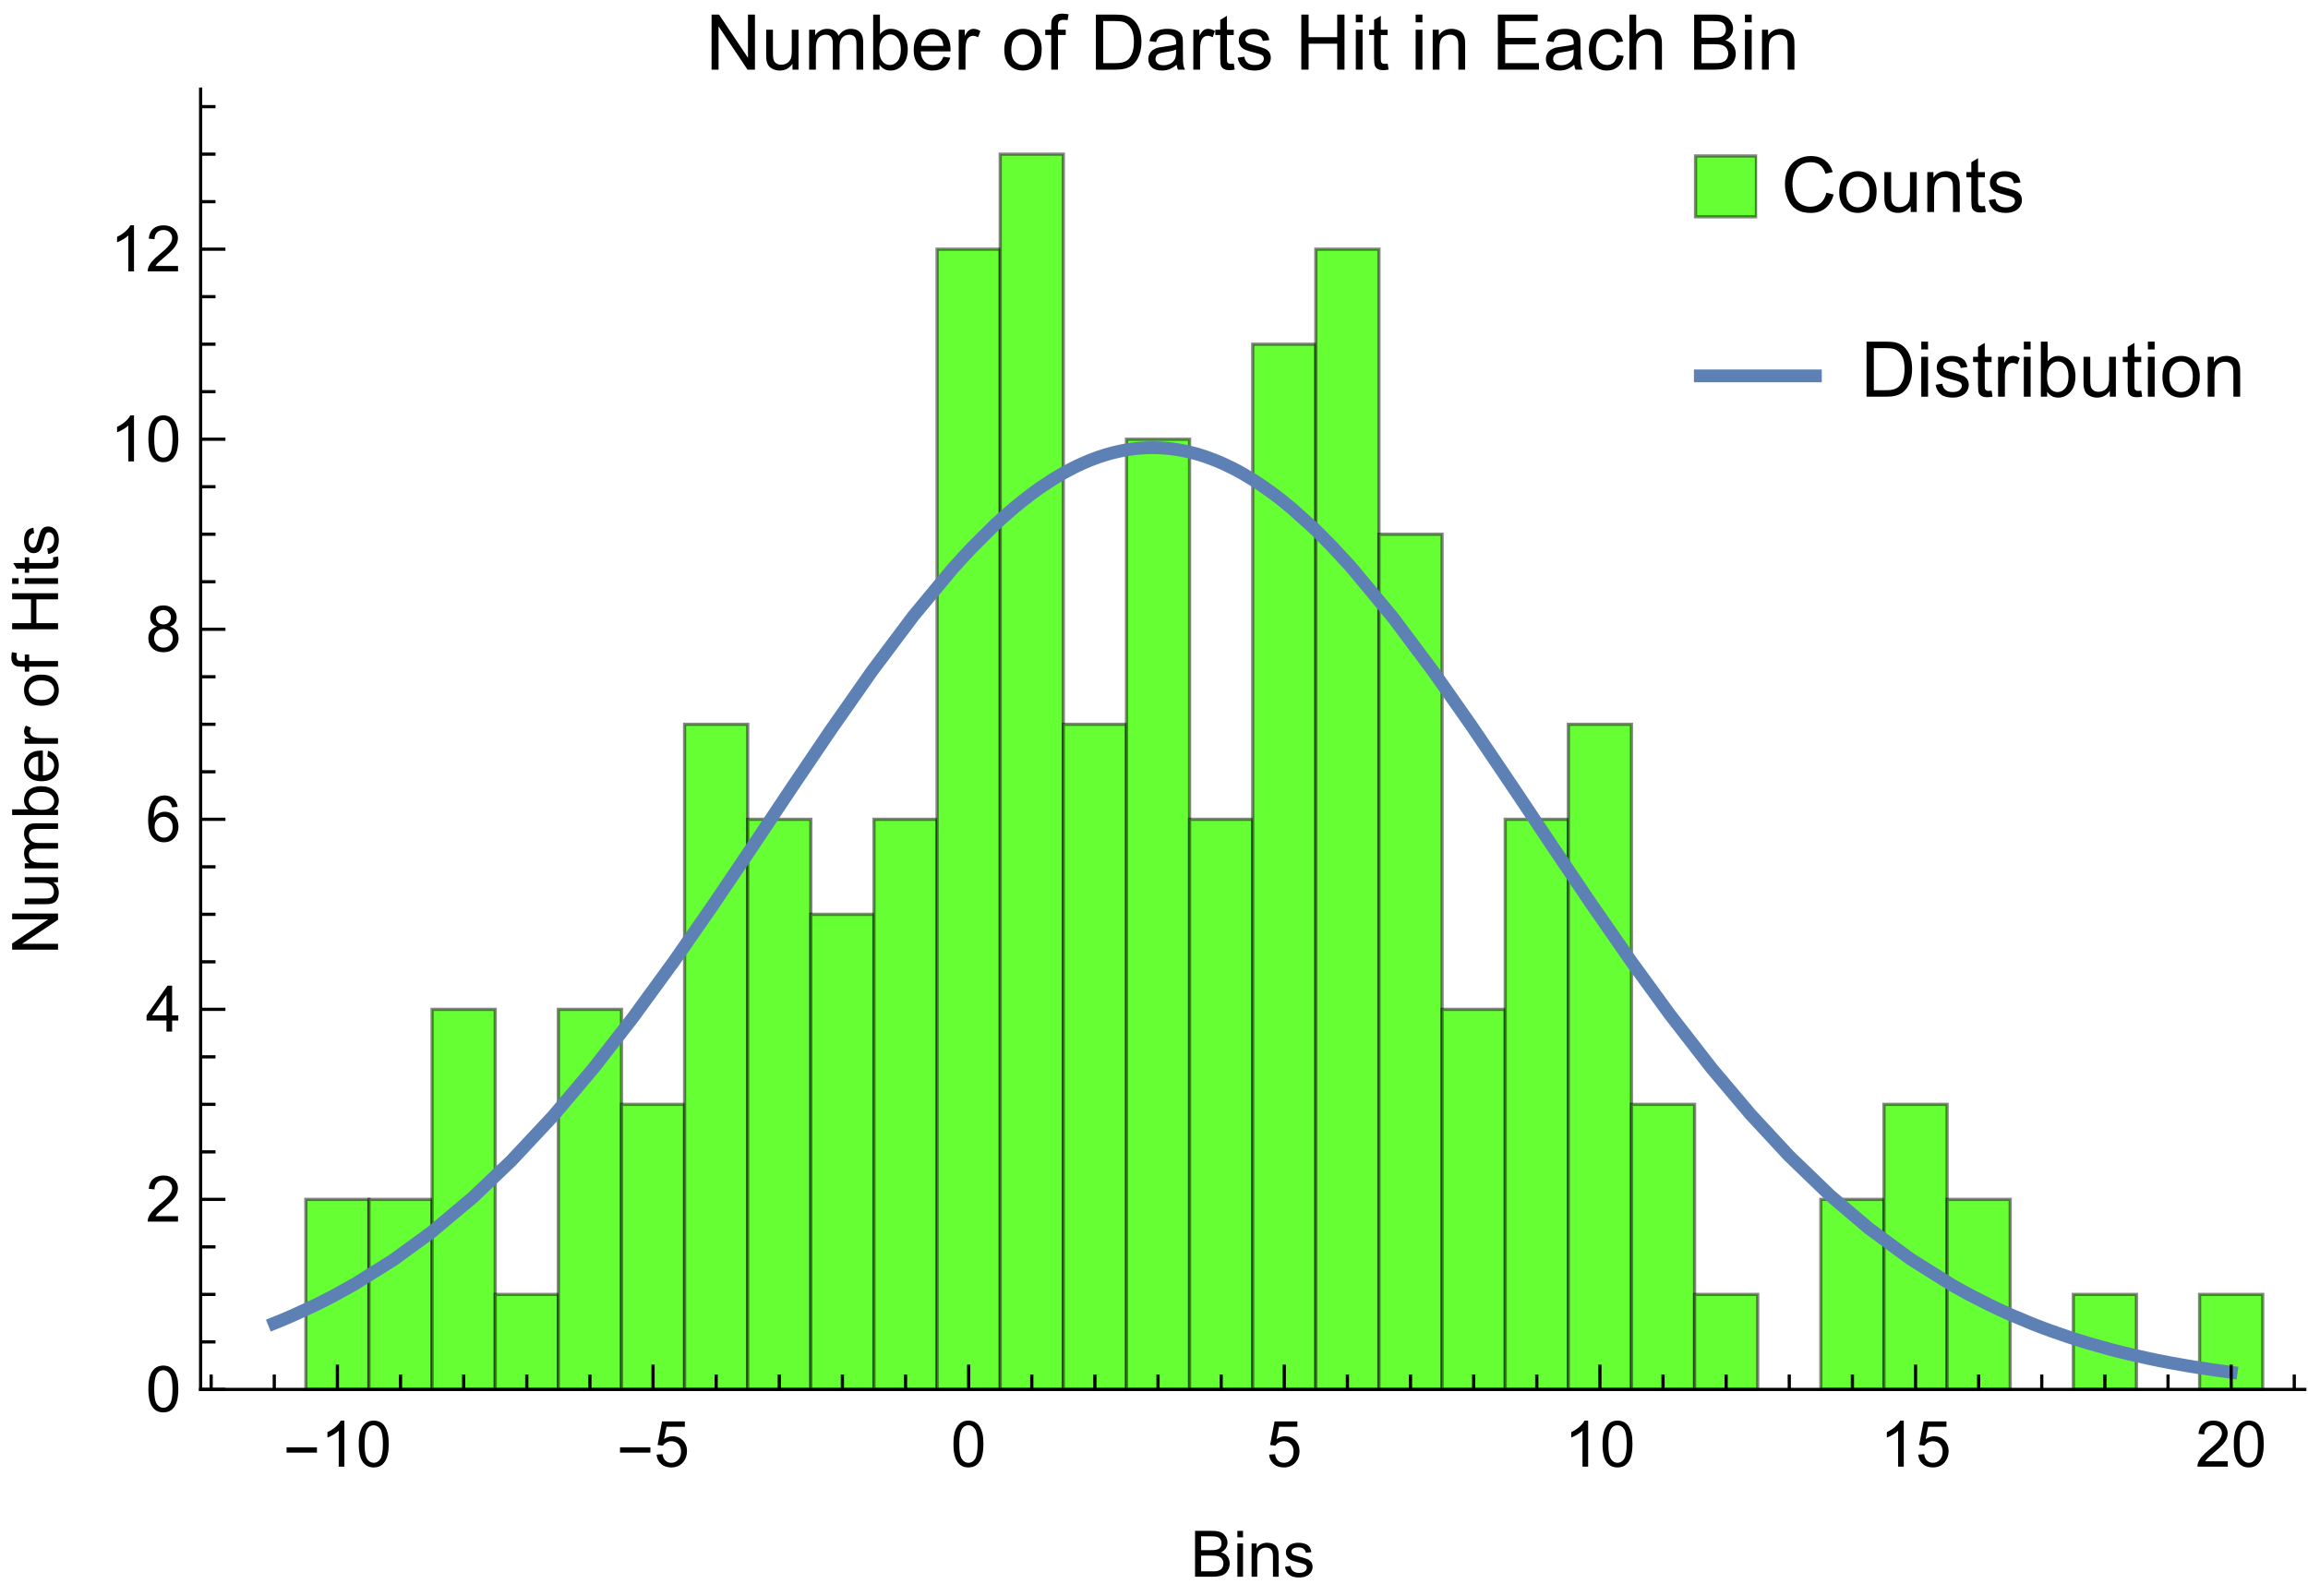 <?xml version="1.0" encoding="UTF-8"?>
<svg xmlns="http://www.w3.org/2000/svg" xmlns:xlink="http://www.w3.org/1999/xlink" width="360pt" height="249pt" viewBox="0 0 360 249" version="1.1">
<defs>
<g>
<symbol overflow="visible" id="glyph0-0">
<path style="stroke:none;" d="M 1.5 0 L 1.5 -7.5 L 7.5 -7.5 L 7.5 0 Z M 1.688 -0.188 L 7.312 -0.188 L 7.312 -7.312 L 1.688 -7.312 Z M 1.688 -0.188 "/>
</symbol>
<symbol overflow="visible" id="glyph0-1">
<path style="stroke:none;" d="M 7.055 -3.012 L 8.191 -2.727 C 7.953 -1.789 7.523 -1.078 6.906 -0.586 C 6.285 -0.098 5.527 0.145 4.633 0.148 C 3.707 0.145 2.953 -0.039 2.375 -0.418 C 1.793 -0.793 1.352 -1.34 1.051 -2.055 C 0.746 -2.77 0.598 -3.539 0.598 -4.359 C 0.598 -5.254 0.766 -6.031 1.109 -6.699 C 1.449 -7.363 1.938 -7.871 2.57 -8.215 C 3.199 -8.559 3.895 -8.73 4.652 -8.734 C 5.512 -8.73 6.234 -8.512 6.82 -8.078 C 7.406 -7.637 7.812 -7.023 8.047 -6.234 L 6.926 -5.969 C 6.723 -6.59 6.434 -7.047 6.059 -7.336 C 5.68 -7.621 5.203 -7.762 4.629 -7.766 C 3.969 -7.762 3.414 -7.605 2.973 -7.289 C 2.527 -6.969 2.219 -6.543 2.039 -6.012 C 1.859 -5.48 1.77 -4.93 1.77 -4.367 C 1.77 -3.633 1.875 -2.996 2.086 -2.449 C 2.297 -1.902 2.629 -1.496 3.082 -1.23 C 3.531 -0.961 4.016 -0.824 4.539 -0.828 C 5.176 -0.824 5.715 -1.008 6.156 -1.379 C 6.598 -1.742 6.898 -2.289 7.055 -3.012 Z M 7.055 -3.012 "/>
</symbol>
<symbol overflow="visible" id="glyph0-2">
<path style="stroke:none;" d="M 0.398 -3.109 C 0.398 -4.262 0.719 -5.117 1.359 -5.672 C 1.895 -6.133 2.547 -6.363 3.316 -6.363 C 4.172 -6.363 4.871 -6.082 5.414 -5.52 C 5.953 -4.957 6.223 -4.184 6.227 -3.199 C 6.223 -2.398 6.102 -1.766 5.867 -1.309 C 5.625 -0.848 5.277 -0.492 4.82 -0.238 C 4.359 0.016 3.859 0.141 3.316 0.141 C 2.441 0.141 1.734 -0.137 1.203 -0.695 C 0.664 -1.254 0.398 -2.059 0.398 -3.109 Z M 1.484 -3.109 C 1.48 -2.309 1.656 -1.711 2.004 -1.32 C 2.348 -0.922 2.785 -0.727 3.316 -0.727 C 3.84 -0.727 4.273 -0.926 4.621 -1.324 C 4.969 -1.723 5.145 -2.328 5.145 -3.148 C 5.145 -3.914 4.969 -4.496 4.617 -4.895 C 4.266 -5.289 3.832 -5.488 3.316 -5.492 C 2.785 -5.488 2.348 -5.293 2.004 -4.898 C 1.656 -4.5 1.48 -3.902 1.484 -3.109 Z M 1.484 -3.109 "/>
</symbol>
<symbol overflow="visible" id="glyph0-3">
<path style="stroke:none;" d="M 4.867 0 L 4.867 -0.914 C 4.379 -0.211 3.723 0.141 2.895 0.141 C 2.527 0.141 2.184 0.07 1.867 -0.07 C 1.547 -0.211 1.309 -0.387 1.156 -0.602 C 1 -0.812 0.895 -1.074 0.832 -1.383 C 0.785 -1.59 0.762 -1.918 0.766 -2.367 L 0.766 -6.223 L 1.82 -6.223 L 1.82 -2.773 C 1.816 -2.219 1.84 -1.848 1.887 -1.656 C 1.949 -1.379 2.09 -1.16 2.309 -1.004 C 2.523 -0.84 2.789 -0.762 3.105 -0.766 C 3.418 -0.762 3.715 -0.844 3.996 -1.008 C 4.273 -1.172 4.469 -1.391 4.586 -1.672 C 4.699 -1.949 4.758 -2.355 4.758 -2.891 L 4.758 -6.223 L 5.812 -6.223 L 5.812 0 Z M 4.867 0 "/>
</symbol>
<symbol overflow="visible" id="glyph0-4">
<path style="stroke:none;" d="M 0.789 0 L 0.789 -6.223 L 1.742 -6.223 L 1.742 -5.336 C 2.195 -6.02 2.855 -6.363 3.719 -6.363 C 4.09 -6.363 4.434 -6.293 4.754 -6.16 C 5.066 -6.023 5.305 -5.848 5.461 -5.633 C 5.617 -5.41 5.727 -5.152 5.789 -4.852 C 5.828 -4.656 5.848 -4.312 5.848 -3.828 L 5.848 0 L 4.793 0 L 4.793 -3.785 C 4.793 -4.215 4.75 -4.535 4.668 -4.75 C 4.586 -4.961 4.441 -5.129 4.234 -5.258 C 4.023 -5.383 3.777 -5.449 3.5 -5.449 C 3.047 -5.449 2.66 -5.305 2.332 -5.02 C 2.004 -4.734 1.84 -4.195 1.844 -3.398 L 1.844 0 Z M 0.789 0 "/>
</symbol>
<symbol overflow="visible" id="glyph0-5">
<path style="stroke:none;" d="M 3.094 -0.945 L 3.246 -0.012 C 2.949 0.051 2.684 0.082 2.449 0.082 C 2.066 0.082 1.77 0.023 1.559 -0.098 C 1.348 -0.219 1.199 -0.379 1.113 -0.578 C 1.027 -0.773 0.984 -1.188 0.984 -1.82 L 0.984 -5.402 L 0.211 -5.402 L 0.211 -6.223 L 0.984 -6.223 L 0.984 -7.766 L 2.031 -8.398 L 2.031 -6.223 L 3.094 -6.223 L 3.094 -5.402 L 2.031 -5.402 L 2.031 -1.766 C 2.027 -1.461 2.047 -1.27 2.086 -1.184 C 2.125 -1.098 2.184 -1.027 2.27 -0.977 C 2.352 -0.926 2.473 -0.902 2.633 -0.902 C 2.742 -0.902 2.898 -0.914 3.094 -0.945 Z M 3.094 -0.945 "/>
</symbol>
<symbol overflow="visible" id="glyph0-6">
<path style="stroke:none;" d="M 0.367 -1.859 L 1.414 -2.023 C 1.469 -1.602 1.633 -1.281 1.902 -1.059 C 2.168 -0.836 2.543 -0.727 3.023 -0.727 C 3.508 -0.727 3.867 -0.824 4.102 -1.023 C 4.336 -1.219 4.453 -1.449 4.453 -1.719 C 4.453 -1.953 4.348 -2.141 4.141 -2.281 C 3.996 -2.371 3.637 -2.492 3.062 -2.637 C 2.289 -2.832 1.754 -3 1.457 -3.145 C 1.156 -3.285 0.93 -3.48 0.777 -3.734 C 0.621 -3.984 0.543 -4.266 0.547 -4.57 C 0.543 -4.844 0.605 -5.098 0.734 -5.34 C 0.859 -5.574 1.035 -5.773 1.254 -5.93 C 1.418 -6.047 1.641 -6.148 1.926 -6.234 C 2.207 -6.32 2.512 -6.363 2.836 -6.363 C 3.324 -6.363 3.75 -6.293 4.121 -6.152 C 4.488 -6.012 4.762 -5.82 4.938 -5.578 C 5.113 -5.336 5.234 -5.016 5.305 -4.617 L 4.273 -4.477 C 4.223 -4.797 4.086 -5.047 3.863 -5.227 C 3.637 -5.406 3.32 -5.496 2.914 -5.496 C 2.426 -5.496 2.082 -5.414 1.875 -5.254 C 1.664 -5.094 1.559 -4.906 1.562 -4.695 C 1.559 -4.555 1.602 -4.434 1.695 -4.324 C 1.773 -4.211 1.91 -4.117 2.098 -4.043 C 2.203 -4.004 2.512 -3.914 3.031 -3.773 C 3.773 -3.574 4.293 -3.41 4.59 -3.285 C 4.879 -3.156 5.113 -2.973 5.285 -2.73 C 5.453 -2.488 5.535 -2.188 5.539 -1.828 C 5.535 -1.477 5.434 -1.145 5.23 -0.832 C 5.023 -0.52 4.727 -0.277 4.34 -0.113 C 3.953 0.059 3.516 0.141 3.031 0.141 C 2.219 0.141 1.602 -0.027 1.18 -0.363 C 0.754 -0.699 0.484 -1.195 0.367 -1.859 Z M 0.367 -1.859 "/>
</symbol>
<symbol overflow="visible" id="glyph0-7">
<path style="stroke:none;" d="M 0.926 0 L 0.926 -8.59 L 3.883 -8.59 C 4.551 -8.59 5.062 -8.547 5.414 -8.469 C 5.906 -8.352 6.324 -8.148 6.672 -7.852 C 7.121 -7.469 7.461 -6.977 7.688 -6.383 C 7.914 -5.785 8.027 -5.105 8.027 -4.344 C 8.027 -3.688 7.949 -3.109 7.797 -2.605 C 7.645 -2.102 7.449 -1.684 7.211 -1.355 C 6.973 -1.02 6.711 -0.762 6.43 -0.574 C 6.145 -0.387 5.805 -0.242 5.406 -0.145 C 5.004 -0.047 4.543 0 4.023 0 Z M 2.062 -1.016 L 3.898 -1.016 C 4.461 -1.012 4.906 -1.066 5.227 -1.172 C 5.547 -1.273 5.805 -1.422 6 -1.617 C 6.27 -1.887 6.477 -2.246 6.629 -2.703 C 6.777 -3.156 6.855 -3.711 6.855 -4.359 C 6.855 -5.258 6.707 -5.945 6.41 -6.43 C 6.113 -6.91 5.754 -7.234 5.336 -7.398 C 5.031 -7.516 4.543 -7.574 3.867 -7.578 L 2.062 -7.578 Z M 2.062 -1.016 "/>
</symbol>
<symbol overflow="visible" id="glyph0-8">
<path style="stroke:none;" d="M 0.797 -7.375 L 0.797 -8.59 L 1.852 -8.59 L 1.852 -7.375 Z M 0.797 0 L 0.797 -6.223 L 1.852 -6.223 L 1.852 0 Z M 0.797 0 "/>
</symbol>
<symbol overflow="visible" id="glyph0-9">
<path style="stroke:none;" d="M 0.781 0 L 0.781 -6.223 L 1.727 -6.223 L 1.727 -5.281 C 1.969 -5.719 2.191 -6.012 2.398 -6.152 C 2.602 -6.293 2.828 -6.363 3.078 -6.363 C 3.43 -6.363 3.793 -6.25 4.16 -6.023 L 3.797 -5.047 C 3.539 -5.195 3.281 -5.273 3.023 -5.273 C 2.793 -5.273 2.586 -5.203 2.402 -5.066 C 2.215 -4.926 2.082 -4.734 2.008 -4.488 C 1.891 -4.113 1.832 -3.703 1.836 -3.258 L 1.836 0 Z M 0.781 0 "/>
</symbol>
<symbol overflow="visible" id="glyph0-10">
<path style="stroke:none;" d="M 1.766 0 L 0.785 0 L 0.785 -8.59 L 1.84 -8.59 L 1.84 -5.523 C 2.285 -6.082 2.852 -6.363 3.547 -6.363 C 3.922 -6.363 4.285 -6.285 4.629 -6.129 C 4.973 -5.973 5.254 -5.754 5.473 -5.48 C 5.691 -5.199 5.863 -4.863 5.992 -4.469 C 6.113 -4.074 6.176 -3.652 6.18 -3.203 C 6.176 -2.137 5.914 -1.312 5.391 -0.73 C 4.863 -0.148 4.23 0.141 3.492 0.141 C 2.758 0.141 2.18 -0.164 1.766 -0.781 Z M 1.75 -3.156 C 1.746 -2.41 1.848 -1.871 2.055 -1.539 C 2.387 -0.996 2.836 -0.727 3.406 -0.727 C 3.859 -0.727 4.258 -0.926 4.598 -1.328 C 4.93 -1.727 5.098 -2.324 5.102 -3.117 C 5.098 -3.93 4.938 -4.527 4.617 -4.914 C 4.297 -5.301 3.906 -5.496 3.453 -5.496 C 2.984 -5.496 2.586 -5.293 2.254 -4.895 C 1.914 -4.492 1.746 -3.914 1.75 -3.156 Z M 1.75 -3.156 "/>
</symbol>
<symbol overflow="visible" id="glyph0-11">
<path style="stroke:none;" d="M 0.914 0 L 0.914 -8.59 L 2.078 -8.59 L 6.594 -1.844 L 6.594 -8.59 L 7.68 -8.59 L 7.68 0 L 6.516 0 L 2.004 -6.75 L 2.004 0 Z M 0.914 0 "/>
</symbol>
<symbol overflow="visible" id="glyph0-12">
<path style="stroke:none;" d="M 0.789 0 L 0.789 -6.223 L 1.734 -6.223 L 1.734 -5.352 C 1.93 -5.648 2.188 -5.895 2.512 -6.082 C 2.836 -6.27 3.207 -6.363 3.621 -6.363 C 4.082 -6.363 4.457 -6.266 4.754 -6.074 C 5.043 -5.883 5.254 -5.617 5.379 -5.273 C 5.871 -6 6.512 -6.363 7.301 -6.363 C 7.918 -6.363 8.391 -6.191 8.723 -5.848 C 9.055 -5.504 9.223 -4.977 9.223 -4.273 L 9.223 0 L 8.172 0 L 8.172 -3.922 C 8.168 -4.34 8.133 -4.645 8.07 -4.832 C 8 -5.016 7.879 -5.164 7.699 -5.277 C 7.52 -5.391 7.309 -5.449 7.066 -5.449 C 6.629 -5.449 6.266 -5.301 5.977 -5.012 C 5.688 -4.719 5.543 -4.254 5.543 -3.617 L 5.543 0 L 4.488 0 L 4.488 -4.043 C 4.488 -4.512 4.402 -4.863 4.23 -5.098 C 4.059 -5.332 3.777 -5.449 3.387 -5.449 C 3.09 -5.449 2.812 -5.371 2.562 -5.215 C 2.309 -5.059 2.129 -4.828 2.016 -4.527 C 1.898 -4.227 1.84 -3.793 1.844 -3.227 L 1.844 0 Z M 0.789 0 "/>
</symbol>
<symbol overflow="visible" id="glyph0-13">
<path style="stroke:none;" d="M 5.051 -2.004 L 6.141 -1.867 C 5.969 -1.23 5.648 -0.738 5.184 -0.387 C 4.719 -0.035 4.125 0.141 3.406 0.141 C 2.492 0.141 1.77 -0.137 1.238 -0.699 C 0.699 -1.254 0.434 -2.043 0.438 -3.059 C 0.434 -4.105 0.703 -4.918 1.246 -5.496 C 1.781 -6.074 2.48 -6.363 3.344 -6.363 C 4.176 -6.363 4.855 -6.078 5.383 -5.512 C 5.91 -4.945 6.176 -4.148 6.176 -3.125 C 6.176 -3.059 6.172 -2.965 6.172 -2.844 L 1.531 -2.844 C 1.562 -2.156 1.758 -1.633 2.109 -1.27 C 2.457 -0.906 2.891 -0.727 3.41 -0.727 C 3.797 -0.727 4.125 -0.828 4.402 -1.031 C 4.672 -1.234 4.891 -1.559 5.051 -2.004 Z M 1.586 -3.711 L 5.062 -3.711 C 5.016 -4.227 4.883 -4.621 4.664 -4.887 C 4.328 -5.293 3.891 -5.496 3.359 -5.496 C 2.871 -5.496 2.465 -5.332 2.137 -5.008 C 1.805 -4.684 1.621 -4.25 1.586 -3.711 Z M 1.586 -3.711 "/>
</symbol>
<symbol overflow="visible" id="glyph0-14">
<path style="stroke:none;" d="M 1.043 0 L 1.043 -5.402 L 0.109 -5.402 L 0.109 -6.223 L 1.043 -6.223 L 1.043 -6.883 C 1.043 -7.301 1.078 -7.613 1.156 -7.816 C 1.25 -8.09 1.43 -8.309 1.688 -8.48 C 1.945 -8.645 2.305 -8.73 2.766 -8.734 C 3.062 -8.73 3.391 -8.695 3.75 -8.633 L 3.594 -7.711 C 3.371 -7.75 3.164 -7.77 2.969 -7.77 C 2.648 -7.77 2.422 -7.699 2.293 -7.562 C 2.156 -7.426 2.09 -7.172 2.094 -6.797 L 2.094 -6.223 L 3.305 -6.223 L 3.305 -5.402 L 2.094 -5.402 L 2.094 0 Z M 1.043 0 "/>
</symbol>
<symbol overflow="visible" id="glyph0-15">
<path style="stroke:none;" d="M 4.852 -0.766 C 4.461 -0.434 4.082 -0.199 3.723 -0.062 C 3.355 0.074 2.969 0.141 2.562 0.141 C 1.875 0.141 1.352 -0.023 0.984 -0.359 C 0.617 -0.688 0.434 -1.117 0.434 -1.641 C 0.434 -1.945 0.5 -2.223 0.641 -2.473 C 0.777 -2.723 0.961 -2.926 1.188 -3.082 C 1.41 -3.234 1.664 -3.348 1.945 -3.43 C 2.152 -3.477 2.465 -3.531 2.883 -3.586 C 3.734 -3.688 4.359 -3.809 4.766 -3.949 C 4.766 -4.09 4.77 -4.18 4.77 -4.227 C 4.77 -4.648 4.668 -4.953 4.469 -5.133 C 4.199 -5.371 3.801 -5.488 3.27 -5.492 C 2.77 -5.488 2.402 -5.402 2.168 -5.23 C 1.934 -5.055 1.758 -4.746 1.648 -4.305 L 0.617 -4.445 C 0.707 -4.887 0.863 -5.242 1.078 -5.516 C 1.289 -5.781 1.598 -5.992 2.008 -6.141 C 2.41 -6.289 2.883 -6.363 3.422 -6.363 C 3.953 -6.363 4.383 -6.301 4.715 -6.176 C 5.047 -6.051 5.293 -5.891 5.449 -5.703 C 5.605 -5.512 5.715 -5.273 5.777 -4.984 C 5.809 -4.805 5.824 -4.48 5.828 -4.016 L 5.828 -2.609 C 5.824 -1.625 5.848 -1.004 5.895 -0.746 C 5.941 -0.484 6.031 -0.238 6.164 0 L 5.062 0 C 4.953 -0.219 4.883 -0.473 4.852 -0.766 Z M 4.766 -3.125 C 4.375 -2.965 3.801 -2.832 3.039 -2.727 C 2.605 -2.66 2.301 -2.59 2.121 -2.516 C 1.941 -2.434 1.801 -2.32 1.703 -2.172 C 1.605 -2.02 1.559 -1.852 1.559 -1.672 C 1.559 -1.387 1.664 -1.152 1.875 -0.969 C 2.086 -0.777 2.398 -0.684 2.812 -0.688 C 3.219 -0.684 3.578 -0.773 3.895 -0.953 C 4.211 -1.129 4.445 -1.371 4.594 -1.68 C 4.707 -1.918 4.762 -2.27 4.766 -2.734 Z M 4.766 -3.125 "/>
</symbol>
<symbol overflow="visible" id="glyph0-16">
<path style="stroke:none;" d="M 0.961 0 L 0.961 -8.59 L 2.098 -8.59 L 2.098 -5.062 L 6.562 -5.062 L 6.562 -8.59 L 7.699 -8.59 L 7.699 0 L 6.562 0 L 6.562 -4.047 L 2.098 -4.047 L 2.098 0 Z M 0.961 0 "/>
</symbol>
<symbol overflow="visible" id="glyph0-17">
<path style="stroke:none;" d="M 0.949 0 L 0.949 -8.59 L 7.16 -8.59 L 7.16 -7.578 L 2.086 -7.578 L 2.086 -4.945 L 6.836 -4.945 L 6.836 -3.938 L 2.086 -3.938 L 2.086 -1.016 L 7.359 -1.016 L 7.359 0 Z M 0.949 0 "/>
</symbol>
<symbol overflow="visible" id="glyph0-18">
<path style="stroke:none;" d="M 4.852 -2.281 L 5.891 -2.145 C 5.773 -1.426 5.484 -0.863 5.02 -0.465 C 4.551 -0.059 3.977 0.141 3.297 0.141 C 2.445 0.141 1.762 -0.137 1.246 -0.695 C 0.727 -1.25 0.469 -2.047 0.469 -3.086 C 0.469 -3.754 0.578 -4.344 0.801 -4.852 C 1.023 -5.355 1.363 -5.73 1.816 -5.984 C 2.27 -6.234 2.766 -6.363 3.305 -6.363 C 3.98 -6.363 4.531 -6.191 4.965 -5.848 C 5.391 -5.504 5.668 -5.02 5.789 -4.395 L 4.766 -4.234 C 4.664 -4.652 4.492 -4.969 4.246 -5.18 C 3.996 -5.391 3.695 -5.496 3.344 -5.496 C 2.809 -5.496 2.379 -5.305 2.051 -4.922 C 1.719 -4.539 1.551 -3.938 1.555 -3.117 C 1.551 -2.281 1.711 -1.672 2.035 -1.293 C 2.352 -0.914 2.77 -0.727 3.289 -0.727 C 3.695 -0.727 4.043 -0.852 4.324 -1.105 C 4.602 -1.359 4.777 -1.75 4.852 -2.281 Z M 4.852 -2.281 "/>
</symbol>
<symbol overflow="visible" id="glyph0-19">
<path style="stroke:none;" d="M 0.789 0 L 0.789 -8.59 L 1.844 -8.59 L 1.844 -5.508 C 2.336 -6.078 2.957 -6.363 3.711 -6.363 C 4.164 -6.363 4.566 -6.27 4.91 -6.09 C 5.25 -5.906 5.492 -5.656 5.641 -5.34 C 5.785 -5.016 5.859 -4.551 5.859 -3.945 L 5.859 0 L 4.805 0 L 4.805 -3.945 C 4.805 -4.469 4.688 -4.852 4.461 -5.094 C 4.227 -5.328 3.906 -5.449 3.492 -5.453 C 3.18 -5.449 2.883 -5.367 2.609 -5.211 C 2.328 -5.047 2.133 -4.828 2.02 -4.551 C 1.898 -4.273 1.84 -3.891 1.844 -3.406 L 1.844 0 Z M 0.789 0 "/>
</symbol>
<symbol overflow="visible" id="glyph0-20">
<path style="stroke:none;" d="M 0.879 0 L 0.879 -8.59 L 4.102 -8.59 C 4.758 -8.59 5.281 -8.5 5.68 -8.328 C 6.07 -8.152 6.383 -7.887 6.609 -7.527 C 6.836 -7.164 6.949 -6.785 6.949 -6.391 C 6.949 -6.023 6.848 -5.68 6.648 -5.355 C 6.449 -5.027 6.148 -4.766 5.75 -4.57 C 6.266 -4.418 6.664 -4.156 6.945 -3.793 C 7.223 -3.422 7.363 -2.988 7.367 -2.492 C 7.363 -2.086 7.277 -1.711 7.109 -1.367 C 6.938 -1.02 6.73 -0.754 6.48 -0.57 C 6.23 -0.379 5.914 -0.238 5.539 -0.145 C 5.16 -0.047 4.699 0 4.156 0 Z M 2.016 -4.98 L 3.875 -4.98 C 4.375 -4.98 4.738 -5.012 4.957 -5.078 C 5.246 -5.164 5.461 -5.309 5.609 -5.508 C 5.75 -5.703 5.824 -5.953 5.828 -6.258 C 5.824 -6.543 5.758 -6.793 5.625 -7.012 C 5.488 -7.227 5.293 -7.375 5.039 -7.457 C 4.781 -7.535 4.344 -7.574 3.734 -7.578 L 2.016 -7.578 Z M 2.016 -1.016 L 4.156 -1.016 C 4.516 -1.012 4.773 -1.027 4.93 -1.055 C 5.188 -1.102 5.406 -1.18 5.582 -1.289 C 5.758 -1.398 5.902 -1.555 6.016 -1.766 C 6.129 -1.969 6.188 -2.211 6.188 -2.492 C 6.188 -2.805 6.105 -3.082 5.941 -3.324 C 5.777 -3.559 5.547 -3.727 5.258 -3.824 C 4.961 -3.918 4.543 -3.965 4 -3.969 L 2.016 -3.969 Z M 2.016 -1.016 "/>
</symbol>
<symbol overflow="visible" id="glyph1-0">
<path style="stroke:none;" d="M 0.625 0 L 0.625 -8 L 4.375 -8 L 4.375 0 Z M 1.25 -0.625 L 3.75 -0.625 L 3.75 -7.375 L 1.25 -7.375 Z M 1.25 -0.625 "/>
</symbol>
<symbol overflow="visible" id="glyph1-1">
<path style="stroke:none;" d="M 5.289 -2.191 L 0.551 -2.191 L 0.551 -3.012 L 5.289 -3.012 Z M 5.289 -2.191 "/>
</symbol>
<symbol overflow="visible" id="glyph2-0">
<path style="stroke:none;" d="M 1.25 0 L 1.25 -6.25 L 6.25 -6.25 L 6.25 0 Z M 1.406 -0.156 L 6.094 -0.156 L 6.094 -6.094 L 1.406 -6.094 Z M 1.406 -0.156 "/>
</symbol>
<symbol overflow="visible" id="glyph2-1">
<path style="stroke:none;" d="M 3.727 0 L 2.848 0 L 2.848 -5.602 C 2.637 -5.398 2.359 -5.195 2.016 -4.992 C 1.672 -4.789 1.363 -4.637 1.09 -4.543 L 1.09 -5.391 C 1.582 -5.621 2.012 -5.898 2.379 -6.23 C 2.746 -6.555 3.004 -6.875 3.16 -7.188 L 3.727 -7.188 Z M 3.727 0 "/>
</symbol>
<symbol overflow="visible" id="glyph2-2">
<path style="stroke:none;" d="M 0.414 -3.531 C 0.41 -4.375 0.496 -5.055 0.676 -5.574 C 0.848 -6.086 1.109 -6.484 1.453 -6.766 C 1.797 -7.043 2.227 -7.184 2.75 -7.188 C 3.129 -7.184 3.465 -7.105 3.758 -6.953 C 4.047 -6.797 4.289 -6.574 4.477 -6.285 C 4.664 -5.992 4.812 -5.637 4.922 -5.223 C 5.027 -4.801 5.078 -4.238 5.082 -3.531 C 5.078 -2.688 4.992 -2.008 4.824 -1.496 C 4.648 -0.977 4.391 -0.578 4.051 -0.301 C 3.703 -0.02 3.27 0.117 2.75 0.121 C 2.055 0.117 1.516 -0.129 1.125 -0.621 C 0.648 -1.215 0.41 -2.184 0.414 -3.531 Z M 1.32 -3.531 C 1.316 -2.355 1.453 -1.574 1.73 -1.184 C 2.004 -0.793 2.344 -0.598 2.75 -0.602 C 3.148 -0.598 3.488 -0.793 3.766 -1.188 C 4.039 -1.574 4.176 -2.355 4.18 -3.531 C 4.176 -4.707 4.039 -5.488 3.766 -5.879 C 3.488 -6.262 3.145 -6.457 2.738 -6.461 C 2.332 -6.457 2.012 -6.285 1.773 -5.949 C 1.469 -5.508 1.316 -4.703 1.32 -3.531 Z M 1.32 -3.531 "/>
</symbol>
<symbol overflow="visible" id="glyph2-3">
<path style="stroke:none;" d="M 0.414 -1.875 L 1.34 -1.953 C 1.406 -1.5 1.562 -1.164 1.812 -0.941 C 2.059 -0.711 2.359 -0.598 2.715 -0.602 C 3.137 -0.598 3.496 -0.758 3.789 -1.078 C 4.082 -1.398 4.23 -1.82 4.23 -2.348 C 4.23 -2.848 4.086 -3.242 3.805 -3.535 C 3.52 -3.82 3.152 -3.965 2.699 -3.969 C 2.414 -3.965 2.16 -3.902 1.934 -3.777 C 1.707 -3.648 1.527 -3.48 1.398 -3.277 L 0.57 -3.383 L 1.266 -7.062 L 4.824 -7.062 L 4.824 -6.223 L 1.969 -6.223 L 1.582 -4.297 C 2.012 -4.594 2.461 -4.746 2.934 -4.746 C 3.555 -4.746 4.082 -4.527 4.516 -4.098 C 4.941 -3.66 5.156 -3.105 5.16 -2.426 C 5.156 -1.777 4.969 -1.215 4.594 -0.746 C 4.133 -0.168 3.504 0.117 2.715 0.121 C 2.059 0.117 1.527 -0.062 1.121 -0.426 C 0.707 -0.789 0.473 -1.273 0.414 -1.875 Z M 0.414 -1.875 "/>
</symbol>
<symbol overflow="visible" id="glyph2-4">
<path style="stroke:none;" d="M 5.035 -0.844 L 5.035 0 L 0.305 0 C 0.297 -0.211 0.328 -0.414 0.406 -0.609 C 0.523 -0.93 0.719 -1.246 0.984 -1.562 C 1.25 -1.871 1.633 -2.234 2.133 -2.648 C 2.91 -3.285 3.434 -3.789 3.711 -4.164 C 3.98 -4.535 4.117 -4.887 4.121 -5.219 C 4.117 -5.566 3.992 -5.859 3.746 -6.102 C 3.496 -6.336 3.172 -6.457 2.773 -6.461 C 2.348 -6.457 2.012 -6.328 1.758 -6.078 C 1.504 -5.82 1.375 -5.469 1.371 -5.023 L 0.469 -5.117 C 0.531 -5.789 0.762 -6.305 1.168 -6.656 C 1.566 -7.008 2.109 -7.184 2.793 -7.188 C 3.477 -7.184 4.02 -6.992 4.422 -6.617 C 4.82 -6.234 5.02 -5.762 5.023 -5.199 C 5.02 -4.91 4.961 -4.629 4.848 -4.355 C 4.727 -4.074 4.535 -3.785 4.266 -3.48 C 3.992 -3.176 3.539 -2.754 2.91 -2.223 C 2.383 -1.777 2.043 -1.477 1.895 -1.32 C 1.742 -1.16 1.621 -1.004 1.523 -0.844 Z M 5.035 -0.844 "/>
</symbol>
<symbol overflow="visible" id="glyph2-5">
<path style="stroke:none;" d="M 3.234 0 L 3.234 -1.715 L 0.129 -1.715 L 0.129 -2.52 L 3.395 -7.16 L 4.113 -7.16 L 4.113 -2.52 L 5.078 -2.52 L 5.078 -1.715 L 4.113 -1.715 L 4.113 0 Z M 3.234 -2.52 L 3.234 -5.746 L 0.992 -2.52 Z M 3.234 -2.52 "/>
</symbol>
<symbol overflow="visible" id="glyph2-6">
<path style="stroke:none;" d="M 4.977 -5.406 L 4.102 -5.336 C 4.023 -5.68 3.91 -5.93 3.77 -6.09 C 3.527 -6.336 3.234 -6.461 2.891 -6.465 C 2.609 -6.461 2.363 -6.383 2.152 -6.23 C 1.871 -6.027 1.656 -5.734 1.5 -5.348 C 1.34 -4.957 1.254 -4.406 1.25 -3.691 C 1.457 -4.012 1.715 -4.25 2.023 -4.41 C 2.328 -4.562 2.652 -4.641 2.988 -4.645 C 3.574 -4.641 4.07 -4.426 4.484 -3.996 C 4.891 -3.566 5.098 -3.008 5.102 -2.324 C 5.098 -1.875 5 -1.457 4.812 -1.07 C 4.617 -0.684 4.352 -0.387 4.016 -0.184 C 3.672 0.02 3.289 0.117 2.863 0.121 C 2.125 0.117 1.527 -0.148 1.066 -0.688 C 0.605 -1.223 0.375 -2.113 0.375 -3.352 C 0.375 -4.734 0.629 -5.738 1.145 -6.367 C 1.586 -6.91 2.188 -7.184 2.945 -7.188 C 3.504 -7.184 3.965 -7.027 4.328 -6.715 C 4.684 -6.398 4.898 -5.961 4.977 -5.406 Z M 1.387 -2.32 C 1.383 -2.016 1.445 -1.723 1.578 -1.449 C 1.703 -1.168 1.883 -0.957 2.117 -0.816 C 2.344 -0.668 2.59 -0.598 2.848 -0.602 C 3.215 -0.598 3.531 -0.746 3.801 -1.051 C 4.066 -1.348 4.199 -1.754 4.203 -2.27 C 4.199 -2.762 4.07 -3.152 3.809 -3.438 C 3.543 -3.723 3.211 -3.867 2.812 -3.867 C 2.414 -3.867 2.074 -3.723 1.801 -3.438 C 1.52 -3.152 1.383 -2.781 1.387 -2.32 Z M 1.387 -2.32 "/>
</symbol>
<symbol overflow="visible" id="glyph2-7">
<path style="stroke:none;" d="M 1.77 -3.883 C 1.402 -4.012 1.129 -4.203 0.957 -4.453 C 0.777 -4.699 0.691 -4.996 0.695 -5.344 C 0.691 -5.863 0.879 -6.301 1.254 -6.656 C 1.629 -7.008 2.125 -7.184 2.75 -7.188 C 3.371 -7.184 3.875 -7 4.258 -6.641 C 4.637 -6.273 4.828 -5.832 4.828 -5.316 C 4.828 -4.98 4.738 -4.691 4.566 -4.449 C 4.391 -4.199 4.129 -4.012 3.773 -3.883 C 4.211 -3.738 4.543 -3.508 4.777 -3.188 C 5.004 -2.867 5.121 -2.484 5.121 -2.047 C 5.121 -1.43 4.902 -0.918 4.473 -0.504 C 4.035 -0.09 3.469 0.117 2.766 0.121 C 2.055 0.117 1.484 -0.09 1.055 -0.504 C 0.621 -0.922 0.402 -1.441 0.406 -2.07 C 0.402 -2.531 0.52 -2.922 0.758 -3.238 C 0.992 -3.551 1.332 -3.766 1.77 -3.883 Z M 1.594 -5.371 C 1.594 -5.031 1.699 -4.754 1.918 -4.539 C 2.133 -4.324 2.418 -4.219 2.77 -4.219 C 3.105 -4.219 3.383 -4.324 3.602 -4.539 C 3.816 -4.75 3.926 -5.012 3.926 -5.324 C 3.926 -5.641 3.812 -5.91 3.59 -6.133 C 3.367 -6.352 3.09 -6.461 2.758 -6.465 C 2.422 -6.461 2.145 -6.355 1.926 -6.141 C 1.703 -5.926 1.594 -5.668 1.594 -5.371 Z M 1.309 -2.066 C 1.305 -1.812 1.363 -1.57 1.484 -1.34 C 1.602 -1.102 1.781 -0.918 2.016 -0.793 C 2.25 -0.66 2.5 -0.598 2.773 -0.602 C 3.188 -0.598 3.535 -0.73 3.812 -1.004 C 4.082 -1.27 4.219 -1.613 4.223 -2.035 C 4.219 -2.457 4.078 -2.809 3.801 -3.086 C 3.516 -3.359 3.164 -3.496 2.746 -3.5 C 2.328 -3.496 1.984 -3.359 1.715 -3.09 C 1.441 -2.812 1.305 -2.473 1.309 -2.066 Z M 1.309 -2.066 "/>
</symbol>
<symbol overflow="visible" id="glyph2-8">
<path style="stroke:none;" d="M 0.734 0 L 0.734 -7.16 L 3.418 -7.16 C 3.961 -7.16 4.402 -7.086 4.734 -6.941 C 5.062 -6.793 5.32 -6.57 5.512 -6.27 C 5.695 -5.969 5.789 -5.652 5.793 -5.328 C 5.789 -5.016 5.707 -4.727 5.543 -4.461 C 5.375 -4.188 5.121 -3.973 4.789 -3.809 C 5.219 -3.68 5.555 -3.461 5.789 -3.156 C 6.02 -2.848 6.133 -2.488 6.137 -2.074 C 6.133 -1.738 6.062 -1.426 5.926 -1.141 C 5.781 -0.848 5.609 -0.625 5.402 -0.473 C 5.191 -0.312 4.93 -0.195 4.617 -0.117 C 4.301 -0.039 3.914 0 3.461 0 Z M 1.68 -4.152 L 3.227 -4.152 C 3.645 -4.148 3.945 -4.176 4.133 -4.234 C 4.367 -4.301 4.551 -4.418 4.676 -4.59 C 4.797 -4.754 4.855 -4.965 4.859 -5.215 C 4.855 -5.449 4.801 -5.656 4.688 -5.84 C 4.57 -6.02 4.406 -6.145 4.199 -6.211 C 3.984 -6.277 3.621 -6.309 3.109 -6.312 L 1.68 -6.312 Z M 1.68 -0.844 L 3.461 -0.844 C 3.766 -0.844 3.98 -0.855 4.105 -0.879 C 4.32 -0.918 4.504 -0.98 4.652 -1.074 C 4.801 -1.16 4.922 -1.293 5.016 -1.473 C 5.109 -1.645 5.156 -1.848 5.156 -2.074 C 5.156 -2.34 5.086 -2.57 4.949 -2.77 C 4.812 -2.965 4.625 -3.102 4.383 -3.184 C 4.141 -3.262 3.789 -3.305 3.336 -3.305 L 1.68 -3.305 Z M 1.68 -0.844 "/>
</symbol>
<symbol overflow="visible" id="glyph2-9">
<path style="stroke:none;" d="M 0.664 -6.148 L 0.664 -7.16 L 1.543 -7.16 L 1.543 -6.148 Z M 0.664 0 L 0.664 -5.188 L 1.543 -5.188 L 1.543 0 Z M 0.664 0 "/>
</symbol>
<symbol overflow="visible" id="glyph2-10">
<path style="stroke:none;" d="M 0.66 0 L 0.66 -5.188 L 1.449 -5.188 L 1.449 -4.449 C 1.828 -5.016 2.379 -5.301 3.102 -5.305 C 3.41 -5.301 3.699 -5.246 3.961 -5.133 C 4.223 -5.02 4.418 -4.871 4.551 -4.691 C 4.68 -4.508 4.77 -4.293 4.824 -4.043 C 4.855 -3.879 4.875 -3.594 4.875 -3.188 L 4.875 0 L 3.996 0 L 3.996 -3.156 C 3.996 -3.512 3.961 -3.777 3.891 -3.957 C 3.82 -4.129 3.699 -4.273 3.527 -4.383 C 3.352 -4.488 3.145 -4.539 2.914 -4.543 C 2.539 -4.539 2.219 -4.422 1.945 -4.184 C 1.672 -3.945 1.535 -3.492 1.539 -2.832 L 1.539 0 Z M 0.66 0 "/>
</symbol>
<symbol overflow="visible" id="glyph2-11">
<path style="stroke:none;" d="M 0.309 -1.547 L 1.176 -1.684 C 1.223 -1.332 1.359 -1.066 1.582 -0.883 C 1.805 -0.695 2.117 -0.602 2.52 -0.605 C 2.922 -0.602 3.219 -0.684 3.418 -0.852 C 3.609 -1.012 3.707 -1.207 3.711 -1.43 C 3.707 -1.629 3.621 -1.785 3.453 -1.898 C 3.328 -1.977 3.031 -2.074 2.555 -2.199 C 1.906 -2.355 1.457 -2.496 1.211 -2.617 C 0.961 -2.734 0.773 -2.898 0.645 -3.113 C 0.516 -3.32 0.449 -3.555 0.453 -3.809 C 0.449 -4.039 0.504 -4.25 0.613 -4.449 C 0.719 -4.645 0.863 -4.809 1.047 -4.941 C 1.18 -5.039 1.363 -5.125 1.602 -5.199 C 1.836 -5.266 2.09 -5.301 2.363 -5.305 C 2.766 -5.301 3.125 -5.242 3.434 -5.129 C 3.742 -5.008 3.969 -4.852 4.117 -4.652 C 4.262 -4.449 4.363 -4.18 4.418 -3.848 L 3.559 -3.73 C 3.516 -3.996 3.402 -4.203 3.219 -4.355 C 3.031 -4.504 2.77 -4.582 2.426 -4.582 C 2.02 -4.582 1.73 -4.512 1.562 -4.379 C 1.387 -4.242 1.301 -4.086 1.305 -3.91 C 1.301 -3.793 1.336 -3.691 1.41 -3.605 C 1.48 -3.504 1.594 -3.426 1.75 -3.371 C 1.832 -3.332 2.09 -3.258 2.523 -3.145 C 3.145 -2.977 3.578 -2.84 3.824 -2.734 C 4.07 -2.629 4.262 -2.477 4.402 -2.273 C 4.539 -2.07 4.609 -1.82 4.613 -1.523 C 4.609 -1.23 4.523 -0.953 4.355 -0.695 C 4.184 -0.434 3.938 -0.234 3.617 -0.094 C 3.293 0.047 2.93 0.117 2.523 0.117 C 1.848 0.117 1.336 -0.02 0.984 -0.301 C 0.629 -0.578 0.402 -0.996 0.309 -1.547 Z M 0.309 -1.547 "/>
</symbol>
<symbol overflow="visible" id="glyph3-0">
<path style="stroke:none;" d="M 0 -1.25 L -6.25 -1.25 L -6.25 -6.25 L 0 -6.25 Z M -0.156 -1.406 L -0.156 -6.094 L -6.094 -6.094 L -6.094 -1.406 Z M -0.156 -1.406 "/>
</symbol>
<symbol overflow="visible" id="glyph3-1">
<path style="stroke:none;" d="M 0 -0.762 L -7.16 -0.762 L -7.16 -1.734 L -1.539 -5.492 L -7.16 -5.492 L -7.16 -6.402 L 0 -6.402 L 0 -5.43 L -5.625 -1.672 L 0 -1.672 Z M 0 -0.762 "/>
</symbol>
<symbol overflow="visible" id="glyph3-2">
<path style="stroke:none;" d="M 0 -4.059 L -0.762 -4.059 C -0.176 -3.652 0.117 -3.105 0.117 -2.414 C 0.117 -2.105 0.059 -1.816 -0.059 -1.555 C -0.176 -1.285 -0.32 -1.09 -0.5 -0.965 C -0.672 -0.836 -0.891 -0.746 -1.152 -0.695 C -1.32 -0.656 -1.594 -0.637 -1.973 -0.641 L -5.188 -0.641 L -5.188 -1.52 L -2.309 -1.52 C -1.848 -1.516 -1.539 -1.535 -1.383 -1.574 C -1.148 -1.625 -0.965 -1.742 -0.836 -1.922 C -0.703 -2.102 -0.637 -2.324 -0.641 -2.59 C -0.637 -2.852 -0.707 -3.098 -0.844 -3.328 C -0.977 -3.559 -1.16 -3.723 -1.395 -3.82 C -1.625 -3.914 -1.961 -3.961 -2.406 -3.965 L -5.188 -3.965 L -5.188 -4.844 L 0 -4.844 Z M 0 -4.059 "/>
</symbol>
<symbol overflow="visible" id="glyph3-3">
<path style="stroke:none;" d="M 0 -0.66 L -5.188 -0.66 L -5.188 -1.445 L -4.457 -1.445 C -4.711 -1.605 -4.914 -1.82 -5.07 -2.094 C -5.223 -2.359 -5.301 -2.668 -5.305 -3.02 C -5.301 -3.398 -5.223 -3.715 -5.062 -3.961 C -4.902 -4.207 -4.68 -4.379 -4.395 -4.484 C -5 -4.891 -5.301 -5.426 -5.305 -6.086 C -5.301 -6.598 -5.16 -6.992 -4.875 -7.27 C -4.59 -7.547 -4.148 -7.688 -3.559 -7.688 L 0 -7.688 L 0 -6.812 L -3.266 -6.812 C -3.613 -6.809 -3.867 -6.781 -4.023 -6.727 C -4.176 -6.668 -4.301 -6.562 -4.398 -6.414 C -4.492 -6.262 -4.539 -6.086 -4.543 -5.891 C -4.539 -5.523 -4.418 -5.223 -4.176 -4.98 C -3.93 -4.738 -3.543 -4.617 -3.012 -4.621 L 0 -4.621 L 0 -3.742 L -3.371 -3.742 C -3.758 -3.738 -4.051 -3.668 -4.25 -3.527 C -4.441 -3.383 -4.539 -3.148 -4.543 -2.824 C -4.539 -2.574 -4.477 -2.344 -4.348 -2.137 C -4.215 -1.922 -4.023 -1.77 -3.773 -1.68 C -3.523 -1.582 -3.16 -1.535 -2.691 -1.539 L 0 -1.539 Z M 0 -0.66 "/>
</symbol>
<symbol overflow="visible" id="glyph3-4">
<path style="stroke:none;" d="M 0 -1.469 L 0 -0.656 L -7.16 -0.656 L -7.16 -1.535 L -4.605 -1.535 C -5.07 -1.902 -5.301 -2.375 -5.305 -2.953 C -5.301 -3.273 -5.238 -3.574 -5.109 -3.859 C -4.98 -4.145 -4.797 -4.379 -4.566 -4.562 C -4.332 -4.746 -4.055 -4.891 -3.727 -4.996 C -3.398 -5.098 -3.047 -5.148 -2.672 -5.152 C -1.781 -5.148 -1.094 -4.93 -0.609 -4.492 C -0.125 -4.051 0.117 -3.523 0.117 -2.91 C 0.117 -2.297 -0.137 -1.816 -0.648 -1.469 Z M -2.633 -1.461 C -2.008 -1.457 -1.559 -1.543 -1.285 -1.715 C -0.828 -1.988 -0.602 -2.363 -0.605 -2.836 C -0.602 -3.219 -0.77 -3.551 -1.105 -3.832 C -1.438 -4.113 -1.934 -4.254 -2.598 -4.254 C -3.27 -4.254 -3.77 -4.117 -4.098 -3.852 C -4.418 -3.578 -4.582 -3.254 -4.582 -2.875 C -4.582 -2.488 -4.414 -2.156 -4.078 -1.879 C -3.742 -1.598 -3.258 -1.457 -2.633 -1.461 Z M -2.633 -1.461 "/>
</symbol>
<symbol overflow="visible" id="glyph3-5">
<path style="stroke:none;" d="M -1.672 -4.211 L -1.559 -5.117 C -1.027 -4.969 -0.613 -4.703 -0.32 -4.32 C -0.027 -3.93 0.117 -3.438 0.117 -2.836 C 0.117 -2.078 -0.113 -1.477 -0.582 -1.031 C -1.047 -0.586 -1.703 -0.363 -2.551 -0.367 C -3.418 -0.363 -4.098 -0.586 -4.582 -1.039 C -5.062 -1.484 -5.301 -2.07 -5.305 -2.789 C -5.301 -3.48 -5.066 -4.047 -4.594 -4.488 C -4.121 -4.926 -3.457 -5.145 -2.602 -5.148 C -2.547 -5.145 -2.469 -5.141 -2.367 -5.141 L -2.367 -1.273 C -1.797 -1.305 -1.359 -1.469 -1.059 -1.758 C -0.754 -2.047 -0.602 -2.406 -0.605 -2.844 C -0.602 -3.16 -0.688 -3.434 -0.859 -3.664 C -1.027 -3.891 -1.297 -4.074 -1.672 -4.211 Z M -3.09 -1.324 L -3.09 -4.219 C -3.523 -4.18 -3.852 -4.066 -4.074 -3.887 C -4.41 -3.605 -4.582 -3.242 -4.582 -2.797 C -4.582 -2.391 -4.445 -2.051 -4.176 -1.777 C -3.902 -1.5 -3.539 -1.352 -3.09 -1.324 Z M -3.09 -1.324 "/>
</symbol>
<symbol overflow="visible" id="glyph3-6">
<path style="stroke:none;" d="M 0 -0.648 L -5.188 -0.648 L -5.188 -1.441 L -4.398 -1.441 C -4.766 -1.641 -5.008 -1.824 -5.129 -2 C -5.242 -2.168 -5.301 -2.355 -5.305 -2.562 C -5.301 -2.855 -5.207 -3.16 -5.02 -3.469 L -4.203 -3.164 C -4.328 -2.949 -4.395 -2.734 -4.395 -2.52 C -4.395 -2.324 -4.336 -2.148 -4.219 -2 C -4.102 -1.844 -3.941 -1.738 -3.742 -1.676 C -3.426 -1.574 -3.082 -1.523 -2.715 -1.527 L 0 -1.527 Z M 0 -0.648 "/>
</symbol>
<symbol overflow="visible" id="glyph3-7">
<path style="stroke:none;" d="M -2.594 -0.332 C -3.551 -0.328 -4.262 -0.594 -4.727 -1.133 C -5.109 -1.574 -5.301 -2.121 -5.305 -2.766 C -5.301 -3.477 -5.066 -4.059 -4.602 -4.512 C -4.133 -4.965 -3.488 -5.191 -2.668 -5.191 C -1.996 -5.191 -1.473 -5.09 -1.09 -4.891 C -0.707 -4.688 -0.41 -4.395 -0.199 -4.016 C 0.012 -3.629 0.117 -3.215 0.117 -2.766 C 0.117 -2.039 -0.113 -1.449 -0.582 -1.004 C -1.043 -0.551 -1.715 -0.328 -2.594 -0.332 Z M -2.594 -1.234 C -1.926 -1.23 -1.43 -1.375 -1.102 -1.668 C -0.77 -1.957 -0.602 -2.324 -0.605 -2.766 C -0.602 -3.199 -0.77 -3.559 -1.102 -3.852 C -1.434 -4.141 -1.938 -4.289 -2.621 -4.289 C -3.262 -4.289 -3.75 -4.141 -4.078 -3.852 C -4.406 -3.555 -4.57 -3.195 -4.574 -2.766 C -4.57 -2.324 -4.406 -1.957 -4.082 -1.668 C -3.75 -1.375 -3.254 -1.23 -2.594 -1.234 Z M -2.594 -1.234 "/>
</symbol>
<symbol overflow="visible" id="glyph3-8">
<path style="stroke:none;" d="M 0 -0.871 L -4.504 -0.871 L -4.504 -0.094 L -5.188 -0.094 L -5.188 -0.871 L -5.738 -0.871 C -6.082 -0.867 -6.344 -0.898 -6.516 -0.961 C -6.742 -1.047 -6.926 -1.195 -7.066 -1.41 C -7.207 -1.621 -7.277 -1.918 -7.281 -2.305 C -7.277 -2.547 -7.246 -2.82 -7.191 -3.125 L -6.426 -2.992 C -6.457 -2.809 -6.473 -2.637 -6.477 -2.477 C -6.473 -2.207 -6.418 -2.016 -6.305 -1.906 C -6.188 -1.793 -5.973 -1.738 -5.664 -1.742 L -5.188 -1.742 L -5.188 -2.754 L -4.504 -2.754 L -4.504 -1.742 L 0 -1.742 Z M 0 -0.871 "/>
</symbol>
<symbol overflow="visible" id="glyph3-9">
<path style="stroke:none;" d="M 0 -0.801 L -7.16 -0.801 L -7.16 -1.75 L -4.219 -1.75 L -4.219 -5.469 L -7.16 -5.469 L -7.16 -6.418 L 0 -6.418 L 0 -5.469 L -3.375 -5.469 L -3.375 -1.75 L 0 -1.75 Z M 0 -0.801 "/>
</symbol>
<symbol overflow="visible" id="glyph3-10">
<path style="stroke:none;" d="M -6.148 -0.664 L -7.16 -0.664 L -7.16 -1.543 L -6.148 -1.543 Z M 0 -0.664 L -5.188 -0.664 L -5.188 -1.543 L 0 -1.543 Z M 0 -0.664 "/>
</symbol>
<symbol overflow="visible" id="glyph3-11">
<path style="stroke:none;" d="M -0.785 -2.578 L -0.012 -2.707 C 0.043 -2.457 0.07 -2.234 0.07 -2.043 C 0.07 -1.719 0.02 -1.469 -0.082 -1.297 C -0.184 -1.117 -0.316 -0.996 -0.48 -0.926 C -0.645 -0.855 -0.988 -0.82 -1.52 -0.82 L -4.504 -0.82 L -4.504 -0.176 L -5.188 -0.176 L -5.188 -0.82 L -6.469 -0.82 L -6.996 -1.695 L -5.188 -1.695 L -5.188 -2.578 L -4.504 -2.578 L -4.504 -1.695 L -1.469 -1.695 C -1.215 -1.691 -1.055 -1.707 -0.984 -1.742 C -0.914 -1.77 -0.855 -1.82 -0.816 -1.891 C -0.77 -1.957 -0.75 -2.059 -0.754 -2.191 C -0.75 -2.289 -0.762 -2.418 -0.785 -2.578 Z M -0.785 -2.578 "/>
</symbol>
<symbol overflow="visible" id="glyph3-12">
<path style="stroke:none;" d="M -1.547 -0.309 L -1.684 -1.176 C -1.332 -1.223 -1.066 -1.359 -0.883 -1.582 C -0.695 -1.805 -0.602 -2.117 -0.605 -2.52 C -0.602 -2.922 -0.684 -3.219 -0.852 -3.418 C -1.012 -3.609 -1.207 -3.707 -1.43 -3.711 C -1.629 -3.707 -1.785 -3.621 -1.898 -3.453 C -1.977 -3.328 -2.074 -3.031 -2.199 -2.555 C -2.355 -1.906 -2.496 -1.457 -2.617 -1.211 C -2.734 -0.961 -2.898 -0.773 -3.113 -0.645 C -3.32 -0.516 -3.555 -0.449 -3.809 -0.453 C -4.039 -0.449 -4.25 -0.504 -4.449 -0.613 C -4.645 -0.719 -4.809 -0.863 -4.941 -1.047 C -5.039 -1.18 -5.125 -1.363 -5.199 -1.602 C -5.266 -1.836 -5.301 -2.09 -5.305 -2.363 C -5.301 -2.766 -5.242 -3.125 -5.129 -3.434 C -5.008 -3.742 -4.852 -3.969 -4.652 -4.117 C -4.449 -4.262 -4.18 -4.363 -3.848 -4.418 L -3.73 -3.559 C -3.996 -3.516 -4.203 -3.402 -4.355 -3.219 C -4.504 -3.031 -4.582 -2.77 -4.582 -2.426 C -4.582 -2.02 -4.512 -1.73 -4.379 -1.562 C -4.242 -1.387 -4.086 -1.301 -3.91 -1.305 C -3.793 -1.301 -3.691 -1.336 -3.605 -1.41 C -3.504 -1.48 -3.426 -1.594 -3.371 -1.75 C -3.332 -1.832 -3.258 -2.09 -3.145 -2.523 C -2.977 -3.145 -2.84 -3.578 -2.734 -3.824 C -2.629 -4.07 -2.477 -4.262 -2.273 -4.402 C -2.07 -4.539 -1.82 -4.609 -1.523 -4.613 C -1.23 -4.609 -0.953 -4.523 -0.695 -4.355 C -0.434 -4.184 -0.234 -3.938 -0.094 -3.617 C 0.047 -3.293 0.117 -2.93 0.117 -2.523 C 0.117 -1.848 -0.02 -1.336 -0.301 -0.984 C -0.578 -0.629 -0.996 -0.402 -1.547 -0.309 Z M -1.547 -0.309 "/>
</symbol>
</g>
<clipPath id="clip1">
  <path d="M 264 24 L 274.078 24 L 274.078 34.078 L 264 34.078 Z M 264 24 "/>
</clipPath>
<clipPath id="clip2">
  <path d="M 264 57 L 284.16 57 L 284.16 61 L 264 61 Z M 264 57 "/>
</clipPath>
</defs>
<g id="surface1">
<path style="fill-rule:evenodd;fill:rgb(40%,100%,20%);fill-opacity:1;stroke-width:0.5;stroke-linecap:square;stroke-linejoin:miter;stroke:rgb(0%,0%,0%);stroke-opacity:0.476;stroke-miterlimit:3.25;" d="M 47.707 216.75 L 47.707 187.102 L 57.551 187.102 L 57.551 216.75 Z M 47.707 216.75 "/>
<path style="fill-rule:evenodd;fill:rgb(40%,100%,20%);fill-opacity:1;stroke-width:0.5;stroke-linecap:square;stroke-linejoin:miter;stroke:rgb(0%,0%,0%);stroke-opacity:0.476;stroke-miterlimit:3.25;" d="M 57.551 216.75 L 57.551 187.102 L 67.398 187.102 L 67.398 216.75 Z M 57.551 216.75 "/>
<path style="fill-rule:evenodd;fill:rgb(40%,100%,20%);fill-opacity:1;stroke-width:0.5;stroke-linecap:square;stroke-linejoin:miter;stroke:rgb(0%,0%,0%);stroke-opacity:0.476;stroke-miterlimit:3.25;" d="M 67.398 216.75 L 67.398 157.457 L 77.242 157.457 L 77.242 216.75 Z M 67.398 216.75 "/>
<path style="fill-rule:evenodd;fill:rgb(40%,100%,20%);fill-opacity:1;stroke-width:0.5;stroke-linecap:square;stroke-linejoin:miter;stroke:rgb(0%,0%,0%);stroke-opacity:0.476;stroke-miterlimit:3.25;" d="M 77.242 216.75 L 77.242 201.926 L 87.09 201.926 L 87.09 216.75 Z M 77.242 216.75 "/>
<path style="fill-rule:evenodd;fill:rgb(40%,100%,20%);fill-opacity:1;stroke-width:0.5;stroke-linecap:square;stroke-linejoin:miter;stroke:rgb(0%,0%,0%);stroke-opacity:0.476;stroke-miterlimit:3.25;" d="M 87.09 216.75 L 87.09 157.457 L 96.938 157.457 L 96.938 216.75 Z M 87.09 216.75 "/>
<path style="fill-rule:evenodd;fill:rgb(40%,100%,20%);fill-opacity:1;stroke-width:0.5;stroke-linecap:square;stroke-linejoin:miter;stroke:rgb(0%,0%,0%);stroke-opacity:0.476;stroke-miterlimit:3.25;" d="M 96.938 216.75 L 96.938 172.277 L 106.781 172.277 L 106.781 216.75 Z M 96.938 216.75 "/>
<path style="fill-rule:evenodd;fill:rgb(40%,100%,20%);fill-opacity:1;stroke-width:0.5;stroke-linecap:square;stroke-linejoin:miter;stroke:rgb(0%,0%,0%);stroke-opacity:0.476;stroke-miterlimit:3.25;" d="M 106.781 216.75 L 106.781 112.988 L 116.629 112.988 L 116.629 216.75 Z M 106.781 216.75 "/>
<path style="fill-rule:evenodd;fill:rgb(40%,100%,20%);fill-opacity:1;stroke-width:0.5;stroke-linecap:square;stroke-linejoin:miter;stroke:rgb(0%,0%,0%);stroke-opacity:0.476;stroke-miterlimit:3.25;" d="M 116.629 216.75 L 116.629 127.809 L 126.473 127.809 L 126.473 216.75 Z M 116.629 216.75 "/>
<path style="fill-rule:evenodd;fill:rgb(40%,100%,20%);fill-opacity:1;stroke-width:0.5;stroke-linecap:square;stroke-linejoin:miter;stroke:rgb(0%,0%,0%);stroke-opacity:0.476;stroke-miterlimit:3.25;" d="M 126.473 216.75 L 126.473 142.633 L 136.32 142.633 L 136.32 216.75 Z M 126.473 216.75 "/>
<path style="fill-rule:evenodd;fill:rgb(40%,100%,20%);fill-opacity:1;stroke-width:0.5;stroke-linecap:square;stroke-linejoin:miter;stroke:rgb(0%,0%,0%);stroke-opacity:0.476;stroke-miterlimit:3.25;" d="M 136.32 216.75 L 136.32 127.809 L 146.168 127.809 L 146.168 216.75 Z M 136.32 216.75 "/>
<path style="fill-rule:evenodd;fill:rgb(40%,100%,20%);fill-opacity:1;stroke-width:0.5;stroke-linecap:square;stroke-linejoin:miter;stroke:rgb(0%,0%,0%);stroke-opacity:0.476;stroke-miterlimit:3.25;" d="M 146.168 216.75 L 146.168 38.871 L 156.012 38.871 L 156.012 216.75 Z M 146.168 216.75 "/>
<path style="fill-rule:evenodd;fill:rgb(40%,100%,20%);fill-opacity:1;stroke-width:0.5;stroke-linecap:square;stroke-linejoin:miter;stroke:rgb(0%,0%,0%);stroke-opacity:0.476;stroke-miterlimit:3.25;" d="M 156.012 216.75 L 156.012 24.047 L 165.859 24.047 L 165.859 216.75 Z M 156.012 216.75 "/>
<path style="fill-rule:evenodd;fill:rgb(40%,100%,20%);fill-opacity:1;stroke-width:0.5;stroke-linecap:square;stroke-linejoin:miter;stroke:rgb(0%,0%,0%);stroke-opacity:0.476;stroke-miterlimit:3.25;" d="M 165.859 216.75 L 165.859 112.988 L 175.707 112.988 L 175.707 216.75 Z M 165.859 216.75 "/>
<path style="fill-rule:evenodd;fill:rgb(40%,100%,20%);fill-opacity:1;stroke-width:0.5;stroke-linecap:square;stroke-linejoin:miter;stroke:rgb(0%,0%,0%);stroke-opacity:0.476;stroke-miterlimit:3.25;" d="M 175.707 216.75 L 175.707 68.516 L 185.551 68.516 L 185.551 216.75 Z M 175.707 216.75 "/>
<path style="fill-rule:evenodd;fill:rgb(40%,100%,20%);fill-opacity:1;stroke-width:0.5;stroke-linecap:square;stroke-linejoin:miter;stroke:rgb(0%,0%,0%);stroke-opacity:0.476;stroke-miterlimit:3.25;" d="M 185.551 216.75 L 185.551 127.809 L 195.398 127.809 L 195.398 216.75 Z M 185.551 216.75 "/>
<path style="fill-rule:evenodd;fill:rgb(40%,100%,20%);fill-opacity:1;stroke-width:0.5;stroke-linecap:square;stroke-linejoin:miter;stroke:rgb(0%,0%,0%);stroke-opacity:0.476;stroke-miterlimit:3.25;" d="M 195.398 216.75 L 195.398 53.695 L 205.242 53.695 L 205.242 216.75 Z M 195.398 216.75 "/>
<path style="fill-rule:evenodd;fill:rgb(40%,100%,20%);fill-opacity:1;stroke-width:0.5;stroke-linecap:square;stroke-linejoin:miter;stroke:rgb(0%,0%,0%);stroke-opacity:0.476;stroke-miterlimit:3.25;" d="M 205.242 216.75 L 205.242 38.871 L 215.09 38.871 L 215.09 216.75 Z M 205.242 216.75 "/>
<path style="fill-rule:evenodd;fill:rgb(40%,100%,20%);fill-opacity:1;stroke-width:0.5;stroke-linecap:square;stroke-linejoin:miter;stroke:rgb(0%,0%,0%);stroke-opacity:0.476;stroke-miterlimit:3.25;" d="M 215.09 216.75 L 215.09 83.34 L 224.938 83.34 L 224.938 216.75 Z M 215.09 216.75 "/>
<path style="fill-rule:evenodd;fill:rgb(40%,100%,20%);fill-opacity:1;stroke-width:0.5;stroke-linecap:square;stroke-linejoin:miter;stroke:rgb(0%,0%,0%);stroke-opacity:0.476;stroke-miterlimit:3.25;" d="M 224.938 216.75 L 224.938 157.457 L 234.781 157.457 L 234.781 216.75 Z M 224.938 216.75 "/>
<path style="fill-rule:evenodd;fill:rgb(40%,100%,20%);fill-opacity:1;stroke-width:0.5;stroke-linecap:square;stroke-linejoin:miter;stroke:rgb(0%,0%,0%);stroke-opacity:0.476;stroke-miterlimit:3.25;" d="M 234.781 216.75 L 234.781 127.809 L 244.629 127.809 L 244.629 216.75 Z M 234.781 216.75 "/>
<path style="fill-rule:evenodd;fill:rgb(40%,100%,20%);fill-opacity:1;stroke-width:0.5;stroke-linecap:square;stroke-linejoin:miter;stroke:rgb(0%,0%,0%);stroke-opacity:0.476;stroke-miterlimit:3.25;" d="M 244.629 216.75 L 244.629 112.988 L 254.473 112.988 L 254.473 216.75 Z M 244.629 216.75 "/>
<path style="fill-rule:evenodd;fill:rgb(40%,100%,20%);fill-opacity:1;stroke-width:0.5;stroke-linecap:square;stroke-linejoin:miter;stroke:rgb(0%,0%,0%);stroke-opacity:0.476;stroke-miterlimit:3.25;" d="M 254.473 216.75 L 254.473 172.277 L 264.32 172.277 L 264.32 216.75 Z M 254.473 216.75 "/>
<path style="fill-rule:evenodd;fill:rgb(40%,100%,20%);fill-opacity:1;stroke-width:0.5;stroke-linecap:square;stroke-linejoin:miter;stroke:rgb(0%,0%,0%);stroke-opacity:0.476;stroke-miterlimit:3.25;" d="M 264.32 216.75 L 264.32 201.926 L 274.168 201.926 L 274.168 216.75 Z M 264.32 216.75 "/>
<path style="fill-rule:evenodd;fill:rgb(40%,100%,20%);fill-opacity:1;stroke-width:0.5;stroke-linecap:square;stroke-linejoin:miter;stroke:rgb(0%,0%,0%);stroke-opacity:0.476;stroke-miterlimit:3.25;" d="M 284.012 216.75 L 284.012 187.102 L 293.859 187.102 L 293.859 216.75 Z M 284.012 216.75 "/>
<path style="fill-rule:evenodd;fill:rgb(40%,100%,20%);fill-opacity:1;stroke-width:0.5;stroke-linecap:square;stroke-linejoin:miter;stroke:rgb(0%,0%,0%);stroke-opacity:0.476;stroke-miterlimit:3.25;" d="M 293.859 216.75 L 293.859 172.277 L 303.707 172.277 L 303.707 216.75 Z M 293.859 216.75 "/>
<path style="fill-rule:evenodd;fill:rgb(40%,100%,20%);fill-opacity:1;stroke-width:0.5;stroke-linecap:square;stroke-linejoin:miter;stroke:rgb(0%,0%,0%);stroke-opacity:0.476;stroke-miterlimit:3.25;" d="M 303.707 216.75 L 303.707 187.102 L 313.551 187.102 L 313.551 216.75 Z M 303.707 216.75 "/>
<path style="fill-rule:evenodd;fill:rgb(40%,100%,20%);fill-opacity:1;stroke-width:0.5;stroke-linecap:square;stroke-linejoin:miter;stroke:rgb(0%,0%,0%);stroke-opacity:0.476;stroke-miterlimit:3.25;" d="M 323.398 216.75 L 323.398 201.926 L 333.242 201.926 L 333.242 216.75 Z M 323.398 216.75 "/>
<path style="fill-rule:evenodd;fill:rgb(40%,100%,20%);fill-opacity:1;stroke-width:0.5;stroke-linecap:square;stroke-linejoin:miter;stroke:rgb(0%,0%,0%);stroke-opacity:0.476;stroke-miterlimit:3.25;" d="M 343.09 216.75 L 343.09 201.926 L 352.938 201.926 L 352.938 216.75 Z M 343.09 216.75 "/>
<path style="fill:none;stroke-width:2;stroke-linecap:square;stroke-linejoin:miter;stroke:rgb(36.841%,50.678%,70.98%);stroke-opacity:1;stroke-miterlimit:3.25;" d="M 42.781 206.422 L 42.969 206.344 L 43.156 206.27 L 43.531 206.117 L 44.281 205.809 L 45.777 205.164 L 48.773 203.785 L 48.875 203.738 L 48.977 203.688 L 49.18 203.59 L 49.586 203.391 L 50.398 202.988 L 52.02 202.152 L 55.27 200.355 L 61.332 196.559 L 67.277 192.23 L 73.73 186.816 L 79.75 181.078 L 86.273 174.102 L 92.676 166.52 L 98.648 158.844 L 105.129 149.961 L 111.176 141.254 L 117.105 132.465 L 123.535 122.832 L 129.539 113.949 L 136.043 104.66 L 142.43 96.141 L 148.387 88.949 L 148.488 88.836 L 148.59 88.719 L 148.793 88.492 L 149.195 88.043 L 150.004 87.152 L 151.617 85.422 L 154.848 82.199 L 155.035 82.02 L 155.227 81.844 L 155.602 81.492 L 156.355 80.805 L 157.863 79.484 L 157.957 79.402 L 158.051 79.324 L 158.238 79.164 L 158.617 78.852 L 159.371 78.238 L 160.879 77.074 L 160.98 76.996 L 161.082 76.922 L 161.285 76.77 L 161.695 76.477 L 162.512 75.902 L 164.145 74.828 L 164.246 74.762 L 164.348 74.699 L 164.555 74.574 L 164.961 74.328 L 165.777 73.852 L 167.414 72.98 L 167.512 72.93 L 167.613 72.879 L 167.812 72.781 L 168.215 72.586 L 169.016 72.223 L 169.117 72.18 L 169.215 72.137 L 169.418 72.051 L 169.816 71.883 L 170.621 71.566 L 170.719 71.531 L 170.82 71.492 L 171.02 71.422 L 171.422 71.277 L 172.223 71.016 L 172.426 70.953 L 172.625 70.895 L 173.023 70.781 L 173.828 70.57 L 174.016 70.523 L 174.203 70.48 L 174.574 70.398 L 174.668 70.375 L 174.762 70.355 L 174.949 70.32 L 175.324 70.246 L 175.512 70.215 L 175.699 70.18 L 176.07 70.121 L 176.164 70.105 L 176.258 70.094 L 176.445 70.066 L 176.82 70.016 L 176.914 70.008 L 177.195 69.973 L 177.285 69.965 L 177.379 69.957 L 177.566 69.938 L 178.129 69.891 L 178.316 69.879 L 178.504 69.871 L 178.598 69.863 L 178.691 69.859 L 178.781 69.855 L 178.969 69.848 L 179.062 69.848 L 179.25 69.84 L 179.438 69.84 L 179.531 69.836 L 180.016 69.836 L 180.117 69.84 L 180.219 69.84 L 180.32 69.844 L 180.422 69.844 L 180.523 69.848 L 180.621 69.852 L 181.027 69.867 L 181.129 69.875 L 181.23 69.879 L 181.535 69.902 L 181.637 69.906 L 181.84 69.926 L 182.043 69.941 L 182.246 69.961 L 182.652 70.008 L 183.055 70.059 L 183.258 70.09 L 183.461 70.117 L 183.867 70.184 L 183.969 70.199 L 184.883 70.375 L 185.082 70.422 L 185.488 70.512 L 186.301 70.719 L 186.395 70.742 L 186.488 70.77 L 186.68 70.824 L 187.059 70.934 L 187.816 71.172 L 187.91 71.203 L 188.004 71.238 L 188.195 71.301 L 188.57 71.438 L 189.328 71.723 L 189.426 71.758 L 189.52 71.797 L 189.707 71.871 L 190.086 72.031 L 190.844 72.359 L 192.359 73.09 L 192.453 73.137 L 192.543 73.188 L 192.73 73.281 L 193.102 73.48 L 193.844 73.895 L 195.328 74.777 L 195.516 74.895 L 195.699 75.012 L 196.07 75.254 L 196.812 75.746 L 198.297 76.797 L 198.5 76.945 L 198.699 77.094 L 199.102 77.398 L 199.91 78.023 L 201.52 79.34 L 204.742 82.234 L 205.117 82.594 L 205.492 82.961 L 206.242 83.699 L 207.746 85.23 L 210.754 88.488 L 217.27 96.336 L 223.668 104.887 L 229.637 113.398 L 236.105 122.973 L 242.148 132.02 L 248.07 140.805 L 254.496 150.062 L 260.492 158.301 L 266.988 166.664 L 273.059 173.852 L 279.008 180.27 L 285.461 186.496 L 291.484 191.609 L 298.012 196.422 L 304.422 200.438 L 304.609 200.547 L 304.797 200.652 L 305.168 200.863 L 305.918 201.281 L 307.41 202.09 L 310.398 203.605 L 310.5 203.652 L 310.602 203.703 L 310.805 203.801 L 311.211 203.992 L 312.02 204.375 L 313.641 205.105 L 316.883 206.465 L 317.07 206.543 L 317.258 206.617 L 317.637 206.766 L 318.395 207.055 L 319.906 207.617 L 322.934 208.66 L 323.027 208.691 L 323.117 208.719 L 323.305 208.781 L 324.418 209.133 L 325.898 209.586 L 328.867 210.418 L 328.965 210.445 L 329.27 210.527 L 329.672 210.629 L 330.477 210.836 L 332.082 211.23 L 335.301 211.953 L 335.676 212.031 L 336.055 212.109 L 336.805 212.262 L 338.305 212.551 L 338.398 212.57 L 338.492 212.586 L 339.055 212.691 L 339.809 212.824 L 341.309 213.086 L 341.414 213.102 L 341.52 213.121 L 341.727 213.156 L 342.145 213.223 L 342.984 213.355 L 344.66 213.609 L 344.871 213.641 L 345.078 213.672 L 345.5 213.73 L 346.336 213.848 L 346.441 213.863 L 346.547 213.875 L 346.754 213.902 L 347.176 213.961 L 347.281 213.973 L 347.383 213.988 L 347.594 214.016 L 347.699 214.027 L 347.805 214.043 L 347.906 214.055 L 348.012 214.07 "/>
<path style=" stroke:none;fill-rule:evenodd;fill:rgb(40%,100%,20%);fill-opacity:1;" d="M 264.469 33.824 L 264.469 24.324 L 273.969 24.324 L 273.969 33.824 Z M 264.469 33.824 "/>
<g clip-path="url(#clip1)" clip-rule="nonzero">
<path style="fill:none;stroke-width:0.5;stroke-linecap:square;stroke-linejoin:miter;stroke:rgb(0%,0%,0%);stroke-opacity:0.476;stroke-miterlimit:3.25;" d="M 264.469 33.824 L 264.469 24.324 L 273.969 24.324 L 273.969 33.824 Z M 264.469 33.824 "/>
</g>
<g style="fill:rgb(0%,0%,0%);fill-opacity:1;">
  <use xlink:href="#glyph0-1" x="277.818" y="33.072"/>
  <use xlink:href="#glyph0-2" x="286.484" y="33.072"/>
  <use xlink:href="#glyph0-3" x="293.158" y="33.072"/>
  <use xlink:href="#glyph0-4" x="299.832" y="33.072"/>
  <use xlink:href="#glyph0-5" x="306.505" y="33.072"/>
  <use xlink:href="#glyph0-6" x="309.839" y="33.072"/>
</g>
<g clip-path="url(#clip2)" clip-rule="nonzero">
<path style="fill:none;stroke-width:2;stroke-linecap:square;stroke-linejoin:miter;stroke:rgb(36.841%,50.678%,70.98%);stroke-opacity:1;stroke-miterlimit:3.25;" d="M 265.219 58.637 L 283.219 58.637 "/>
</g>
<g style="fill:rgb(0%,0%,0%);fill-opacity:1;">
  <use xlink:href="#glyph0-7" x="290.218" y="61.885"/>
  <use xlink:href="#glyph0-8" x="298.884" y="61.885"/>
  <use xlink:href="#glyph0-6" x="301.55" y="61.885"/>
  <use xlink:href="#glyph0-5" x="307.55" y="61.885"/>
  <use xlink:href="#glyph0-9" x="310.884" y="61.885"/>
  <use xlink:href="#glyph0-8" x="314.88" y="61.885"/>
  <use xlink:href="#glyph0-10" x="317.546" y="61.885"/>
  <use xlink:href="#glyph0-3" x="324.22" y="61.885"/>
  <use xlink:href="#glyph0-5" x="330.894" y="61.885"/>
  <use xlink:href="#glyph0-8" x="334.228" y="61.885"/>
  <use xlink:href="#glyph0-2" x="336.894" y="61.885"/>
  <use xlink:href="#glyph0-4" x="343.568" y="61.885"/>
</g>
<path style="fill:none;stroke-width:0.5;stroke-linecap:square;stroke-linejoin:miter;stroke:rgb(0%,0%,0%);stroke-opacity:1;stroke-miterlimit:3.25;" d="M 359.5 216.75 L 31.293 216.75 "/>
<path style="fill:none;stroke-width:0.5;stroke-linecap:square;stroke-linejoin:miter;stroke:rgb(0%,0%,0%);stroke-opacity:1;stroke-miterlimit:3.25;" d="M 31.293 216.75 L 31.293 13.906 "/>
<path style="fill:none;stroke-width:0.5;stroke-linecap:butt;stroke-linejoin:miter;stroke:rgb(0%,0%,0%);stroke-opacity:1;stroke-miterlimit:3.25;" d="M 32.938 216.75 L 32.938 214.426 "/>
<path style="fill:none;stroke-width:0.5;stroke-linecap:butt;stroke-linejoin:miter;stroke:rgb(0%,0%,0%);stroke-opacity:1;stroke-miterlimit:3.25;" d="M 42.781 216.75 L 42.781 214.426 "/>
<path style="fill:none;stroke-width:0.5;stroke-linecap:butt;stroke-linejoin:miter;stroke:rgb(0%,0%,0%);stroke-opacity:1;stroke-miterlimit:3.25;" d="M 52.629 216.75 L 52.629 212.879 "/>
<g style="fill:rgb(0%,0%,0%);fill-opacity:1;">
  <use xlink:href="#glyph1-1" x="44.147" y="228.801"/>
</g>
<g style="fill:rgb(0%,0%,0%);fill-opacity:1;">
  <use xlink:href="#glyph2-1" x="49.987" y="228.801"/>
  <use xlink:href="#glyph2-2" x="55.548" y="228.801"/>
</g>
<path style="fill:none;stroke-width:0.5;stroke-linecap:butt;stroke-linejoin:miter;stroke:rgb(0%,0%,0%);stroke-opacity:1;stroke-miterlimit:3.25;" d="M 62.473 216.75 L 62.473 214.426 "/>
<path style="fill:none;stroke-width:0.5;stroke-linecap:butt;stroke-linejoin:miter;stroke:rgb(0%,0%,0%);stroke-opacity:1;stroke-miterlimit:3.25;" d="M 72.32 216.75 L 72.32 214.426 "/>
<path style="fill:none;stroke-width:0.5;stroke-linecap:butt;stroke-linejoin:miter;stroke:rgb(0%,0%,0%);stroke-opacity:1;stroke-miterlimit:3.25;" d="M 82.168 216.75 L 82.168 214.426 "/>
<path style="fill:none;stroke-width:0.5;stroke-linecap:butt;stroke-linejoin:miter;stroke:rgb(0%,0%,0%);stroke-opacity:1;stroke-miterlimit:3.25;" d="M 92.012 216.75 L 92.012 214.426 "/>
<path style="fill:none;stroke-width:0.5;stroke-linecap:butt;stroke-linejoin:miter;stroke:rgb(0%,0%,0%);stroke-opacity:1;stroke-miterlimit:3.25;" d="M 101.859 216.75 L 101.859 212.879 "/>
<g style="fill:rgb(0%,0%,0%);fill-opacity:1;">
  <use xlink:href="#glyph1-1" x="96.158" y="228.801"/>
</g>
<g style="fill:rgb(0%,0%,0%);fill-opacity:1;">
  <use xlink:href="#glyph2-3" x="101.998" y="228.801"/>
</g>
<path style="fill:none;stroke-width:0.5;stroke-linecap:butt;stroke-linejoin:miter;stroke:rgb(0%,0%,0%);stroke-opacity:1;stroke-miterlimit:3.25;" d="M 111.707 216.75 L 111.707 214.426 "/>
<path style="fill:none;stroke-width:0.5;stroke-linecap:butt;stroke-linejoin:miter;stroke:rgb(0%,0%,0%);stroke-opacity:1;stroke-miterlimit:3.25;" d="M 121.551 216.75 L 121.551 214.426 "/>
<path style="fill:none;stroke-width:0.5;stroke-linecap:butt;stroke-linejoin:miter;stroke:rgb(0%,0%,0%);stroke-opacity:1;stroke-miterlimit:3.25;" d="M 131.398 216.75 L 131.398 214.426 "/>
<path style="fill:none;stroke-width:0.5;stroke-linecap:butt;stroke-linejoin:miter;stroke:rgb(0%,0%,0%);stroke-opacity:1;stroke-miterlimit:3.25;" d="M 141.242 216.75 L 141.242 214.426 "/>
<path style="fill:none;stroke-width:0.5;stroke-linecap:butt;stroke-linejoin:miter;stroke:rgb(0%,0%,0%);stroke-opacity:1;stroke-miterlimit:3.25;" d="M 151.09 216.75 L 151.09 212.879 "/>
<g style="fill:rgb(0%,0%,0%);fill-opacity:1;">
  <use xlink:href="#glyph2-2" x="148.309" y="228.801"/>
</g>
<path style="fill:none;stroke-width:0.5;stroke-linecap:butt;stroke-linejoin:miter;stroke:rgb(0%,0%,0%);stroke-opacity:1;stroke-miterlimit:3.25;" d="M 160.938 216.75 L 160.938 214.426 "/>
<path style="fill:none;stroke-width:0.5;stroke-linecap:butt;stroke-linejoin:miter;stroke:rgb(0%,0%,0%);stroke-opacity:1;stroke-miterlimit:3.25;" d="M 170.781 216.75 L 170.781 214.426 "/>
<path style="fill:none;stroke-width:0.5;stroke-linecap:butt;stroke-linejoin:miter;stroke:rgb(0%,0%,0%);stroke-opacity:1;stroke-miterlimit:3.25;" d="M 180.629 216.75 L 180.629 214.426 "/>
<path style="fill:none;stroke-width:0.5;stroke-linecap:butt;stroke-linejoin:miter;stroke:rgb(0%,0%,0%);stroke-opacity:1;stroke-miterlimit:3.25;" d="M 190.473 216.75 L 190.473 214.426 "/>
<path style="fill:none;stroke-width:0.5;stroke-linecap:butt;stroke-linejoin:miter;stroke:rgb(0%,0%,0%);stroke-opacity:1;stroke-miterlimit:3.25;" d="M 200.32 216.75 L 200.32 212.879 "/>
<g style="fill:rgb(0%,0%,0%);fill-opacity:1;">
  <use xlink:href="#glyph2-3" x="197.54" y="228.801"/>
</g>
<path style="fill:none;stroke-width:0.5;stroke-linecap:butt;stroke-linejoin:miter;stroke:rgb(0%,0%,0%);stroke-opacity:1;stroke-miterlimit:3.25;" d="M 210.168 216.75 L 210.168 214.426 "/>
<path style="fill:none;stroke-width:0.5;stroke-linecap:butt;stroke-linejoin:miter;stroke:rgb(0%,0%,0%);stroke-opacity:1;stroke-miterlimit:3.25;" d="M 220.012 216.75 L 220.012 214.426 "/>
<path style="fill:none;stroke-width:0.5;stroke-linecap:butt;stroke-linejoin:miter;stroke:rgb(0%,0%,0%);stroke-opacity:1;stroke-miterlimit:3.25;" d="M 229.859 216.75 L 229.859 214.426 "/>
<path style="fill:none;stroke-width:0.5;stroke-linecap:butt;stroke-linejoin:miter;stroke:rgb(0%,0%,0%);stroke-opacity:1;stroke-miterlimit:3.25;" d="M 239.707 216.75 L 239.707 214.426 "/>
<path style="fill:none;stroke-width:0.5;stroke-linecap:butt;stroke-linejoin:miter;stroke:rgb(0%,0%,0%);stroke-opacity:1;stroke-miterlimit:3.25;" d="M 249.551 216.75 L 249.551 212.879 "/>
<g style="fill:rgb(0%,0%,0%);fill-opacity:1;">
  <use xlink:href="#glyph2-1" x="243.99" y="228.801"/>
  <use xlink:href="#glyph2-2" x="249.551" y="228.801"/>
</g>
<path style="fill:none;stroke-width:0.5;stroke-linecap:butt;stroke-linejoin:miter;stroke:rgb(0%,0%,0%);stroke-opacity:1;stroke-miterlimit:3.25;" d="M 259.398 216.75 L 259.398 214.426 "/>
<path style="fill:none;stroke-width:0.5;stroke-linecap:butt;stroke-linejoin:miter;stroke:rgb(0%,0%,0%);stroke-opacity:1;stroke-miterlimit:3.25;" d="M 269.242 216.75 L 269.242 214.426 "/>
<path style="fill:none;stroke-width:0.5;stroke-linecap:butt;stroke-linejoin:miter;stroke:rgb(0%,0%,0%);stroke-opacity:1;stroke-miterlimit:3.25;" d="M 279.09 216.75 L 279.09 214.426 "/>
<path style="fill:none;stroke-width:0.5;stroke-linecap:butt;stroke-linejoin:miter;stroke:rgb(0%,0%,0%);stroke-opacity:1;stroke-miterlimit:3.25;" d="M 288.938 216.75 L 288.938 214.426 "/>
<path style="fill:none;stroke-width:0.5;stroke-linecap:butt;stroke-linejoin:miter;stroke:rgb(0%,0%,0%);stroke-opacity:1;stroke-miterlimit:3.25;" d="M 298.781 216.75 L 298.781 212.879 "/>
<g style="fill:rgb(0%,0%,0%);fill-opacity:1;">
  <use xlink:href="#glyph2-1" x="293.221" y="228.801"/>
  <use xlink:href="#glyph2-3" x="298.782" y="228.801"/>
</g>
<path style="fill:none;stroke-width:0.5;stroke-linecap:butt;stroke-linejoin:miter;stroke:rgb(0%,0%,0%);stroke-opacity:1;stroke-miterlimit:3.25;" d="M 308.629 216.75 L 308.629 214.426 "/>
<path style="fill:none;stroke-width:0.5;stroke-linecap:butt;stroke-linejoin:miter;stroke:rgb(0%,0%,0%);stroke-opacity:1;stroke-miterlimit:3.25;" d="M 318.473 216.75 L 318.473 214.426 "/>
<path style="fill:none;stroke-width:0.5;stroke-linecap:butt;stroke-linejoin:miter;stroke:rgb(0%,0%,0%);stroke-opacity:1;stroke-miterlimit:3.25;" d="M 328.32 216.75 L 328.32 214.426 "/>
<path style="fill:none;stroke-width:0.5;stroke-linecap:butt;stroke-linejoin:miter;stroke:rgb(0%,0%,0%);stroke-opacity:1;stroke-miterlimit:3.25;" d="M 338.168 216.75 L 338.168 214.426 "/>
<path style="fill:none;stroke-width:0.5;stroke-linecap:butt;stroke-linejoin:miter;stroke:rgb(0%,0%,0%);stroke-opacity:1;stroke-miterlimit:3.25;" d="M 348.012 216.75 L 348.012 212.879 "/>
<g style="fill:rgb(0%,0%,0%);fill-opacity:1;">
  <use xlink:href="#glyph2-4" x="342.451" y="228.801"/>
  <use xlink:href="#glyph2-2" x="348.013" y="228.801"/>
</g>
<path style="fill:none;stroke-width:0.5;stroke-linecap:butt;stroke-linejoin:miter;stroke:rgb(0%,0%,0%);stroke-opacity:1;stroke-miterlimit:3.25;" d="M 357.859 216.75 L 357.859 214.426 "/>
<path style="fill:none;stroke-width:0.5;stroke-linecap:butt;stroke-linejoin:miter;stroke:rgb(0%,0%,0%);stroke-opacity:1;stroke-miterlimit:3.25;" d="M 31.293 216.75 L 35.164 216.75 "/>
<g style="fill:rgb(0%,0%,0%);fill-opacity:1;">
  <use xlink:href="#glyph2-2" x="22.733" y="220.215"/>
</g>
<path style="fill:none;stroke-width:0.5;stroke-linecap:butt;stroke-linejoin:miter;stroke:rgb(0%,0%,0%);stroke-opacity:1;stroke-miterlimit:3.25;" d="M 31.293 209.336 L 33.617 209.336 "/>
<path style="fill:none;stroke-width:0.5;stroke-linecap:butt;stroke-linejoin:miter;stroke:rgb(0%,0%,0%);stroke-opacity:1;stroke-miterlimit:3.25;" d="M 31.293 201.926 L 33.617 201.926 "/>
<path style="fill:none;stroke-width:0.5;stroke-linecap:butt;stroke-linejoin:miter;stroke:rgb(0%,0%,0%);stroke-opacity:1;stroke-miterlimit:3.25;" d="M 31.293 194.512 L 33.617 194.512 "/>
<path style="fill:none;stroke-width:0.5;stroke-linecap:butt;stroke-linejoin:miter;stroke:rgb(0%,0%,0%);stroke-opacity:1;stroke-miterlimit:3.25;" d="M 31.293 187.102 L 35.164 187.102 "/>
<g style="fill:rgb(0%,0%,0%);fill-opacity:1;">
  <use xlink:href="#glyph2-4" x="22.733" y="190.569"/>
</g>
<path style="fill:none;stroke-width:0.5;stroke-linecap:butt;stroke-linejoin:miter;stroke:rgb(0%,0%,0%);stroke-opacity:1;stroke-miterlimit:3.25;" d="M 31.293 179.691 L 33.617 179.691 "/>
<path style="fill:none;stroke-width:0.5;stroke-linecap:butt;stroke-linejoin:miter;stroke:rgb(0%,0%,0%);stroke-opacity:1;stroke-miterlimit:3.25;" d="M 31.293 172.277 L 33.617 172.277 "/>
<path style="fill:none;stroke-width:0.5;stroke-linecap:butt;stroke-linejoin:miter;stroke:rgb(0%,0%,0%);stroke-opacity:1;stroke-miterlimit:3.25;" d="M 31.293 164.867 L 33.617 164.867 "/>
<path style="fill:none;stroke-width:0.5;stroke-linecap:butt;stroke-linejoin:miter;stroke:rgb(0%,0%,0%);stroke-opacity:1;stroke-miterlimit:3.25;" d="M 31.293 157.457 L 35.164 157.457 "/>
<g style="fill:rgb(0%,0%,0%);fill-opacity:1;">
  <use xlink:href="#glyph2-5" x="22.733" y="160.923"/>
</g>
<path style="fill:none;stroke-width:0.5;stroke-linecap:butt;stroke-linejoin:miter;stroke:rgb(0%,0%,0%);stroke-opacity:1;stroke-miterlimit:3.25;" d="M 31.293 150.043 L 33.617 150.043 "/>
<path style="fill:none;stroke-width:0.5;stroke-linecap:butt;stroke-linejoin:miter;stroke:rgb(0%,0%,0%);stroke-opacity:1;stroke-miterlimit:3.25;" d="M 31.293 142.633 L 33.617 142.633 "/>
<path style="fill:none;stroke-width:0.5;stroke-linecap:butt;stroke-linejoin:miter;stroke:rgb(0%,0%,0%);stroke-opacity:1;stroke-miterlimit:3.25;" d="M 31.293 135.223 L 33.617 135.223 "/>
<path style="fill:none;stroke-width:0.5;stroke-linecap:butt;stroke-linejoin:miter;stroke:rgb(0%,0%,0%);stroke-opacity:1;stroke-miterlimit:3.25;" d="M 31.293 127.809 L 35.164 127.809 "/>
<g style="fill:rgb(0%,0%,0%);fill-opacity:1;">
  <use xlink:href="#glyph2-6" x="22.733" y="131.277"/>
</g>
<path style="fill:none;stroke-width:0.5;stroke-linecap:butt;stroke-linejoin:miter;stroke:rgb(0%,0%,0%);stroke-opacity:1;stroke-miterlimit:3.25;" d="M 31.293 120.398 L 33.617 120.398 "/>
<path style="fill:none;stroke-width:0.5;stroke-linecap:butt;stroke-linejoin:miter;stroke:rgb(0%,0%,0%);stroke-opacity:1;stroke-miterlimit:3.25;" d="M 31.293 112.988 L 33.617 112.988 "/>
<path style="fill:none;stroke-width:0.5;stroke-linecap:butt;stroke-linejoin:miter;stroke:rgb(0%,0%,0%);stroke-opacity:1;stroke-miterlimit:3.25;" d="M 31.293 105.574 L 33.617 105.574 "/>
<path style="fill:none;stroke-width:0.5;stroke-linecap:butt;stroke-linejoin:miter;stroke:rgb(0%,0%,0%);stroke-opacity:1;stroke-miterlimit:3.25;" d="M 31.293 98.164 L 35.164 98.164 "/>
<g style="fill:rgb(0%,0%,0%);fill-opacity:1;">
  <use xlink:href="#glyph2-7" x="22.733" y="101.63"/>
</g>
<path style="fill:none;stroke-width:0.5;stroke-linecap:butt;stroke-linejoin:miter;stroke:rgb(0%,0%,0%);stroke-opacity:1;stroke-miterlimit:3.25;" d="M 31.293 90.754 L 33.617 90.754 "/>
<path style="fill:none;stroke-width:0.5;stroke-linecap:butt;stroke-linejoin:miter;stroke:rgb(0%,0%,0%);stroke-opacity:1;stroke-miterlimit:3.25;" d="M 31.293 83.34 L 33.617 83.34 "/>
<path style="fill:none;stroke-width:0.5;stroke-linecap:butt;stroke-linejoin:miter;stroke:rgb(0%,0%,0%);stroke-opacity:1;stroke-miterlimit:3.25;" d="M 31.293 75.93 L 33.617 75.93 "/>
<path style="fill:none;stroke-width:0.5;stroke-linecap:butt;stroke-linejoin:miter;stroke:rgb(0%,0%,0%);stroke-opacity:1;stroke-miterlimit:3.25;" d="M 31.293 68.516 L 35.164 68.516 "/>
<g style="fill:rgb(0%,0%,0%);fill-opacity:1;">
  <use xlink:href="#glyph2-1" x="17.172" y="71.984"/>
  <use xlink:href="#glyph2-2" x="22.733" y="71.984"/>
</g>
<path style="fill:none;stroke-width:0.5;stroke-linecap:butt;stroke-linejoin:miter;stroke:rgb(0%,0%,0%);stroke-opacity:1;stroke-miterlimit:3.25;" d="M 31.293 61.105 L 33.617 61.105 "/>
<path style="fill:none;stroke-width:0.5;stroke-linecap:butt;stroke-linejoin:miter;stroke:rgb(0%,0%,0%);stroke-opacity:1;stroke-miterlimit:3.25;" d="M 31.293 53.695 L 33.617 53.695 "/>
<path style="fill:none;stroke-width:0.5;stroke-linecap:butt;stroke-linejoin:miter;stroke:rgb(0%,0%,0%);stroke-opacity:1;stroke-miterlimit:3.25;" d="M 31.293 46.281 L 33.617 46.281 "/>
<path style="fill:none;stroke-width:0.5;stroke-linecap:butt;stroke-linejoin:miter;stroke:rgb(0%,0%,0%);stroke-opacity:1;stroke-miterlimit:3.25;" d="M 31.293 38.871 L 35.164 38.871 "/>
<g style="fill:rgb(0%,0%,0%);fill-opacity:1;">
  <use xlink:href="#glyph2-1" x="17.172" y="42.338"/>
  <use xlink:href="#glyph2-4" x="22.733" y="42.338"/>
</g>
<path style="fill:none;stroke-width:0.5;stroke-linecap:butt;stroke-linejoin:miter;stroke:rgb(0%,0%,0%);stroke-opacity:1;stroke-miterlimit:3.25;" d="M 31.293 31.461 L 33.617 31.461 "/>
<path style="fill:none;stroke-width:0.5;stroke-linecap:butt;stroke-linejoin:miter;stroke:rgb(0%,0%,0%);stroke-opacity:1;stroke-miterlimit:3.25;" d="M 31.293 24.047 L 33.617 24.047 "/>
<path style="fill:none;stroke-width:0.5;stroke-linecap:butt;stroke-linejoin:miter;stroke:rgb(0%,0%,0%);stroke-opacity:1;stroke-miterlimit:3.25;" d="M 31.293 16.637 L 33.617 16.637 "/>
<g style="fill:rgb(0%,0%,0%);fill-opacity:1;">
  <use xlink:href="#glyph2-8" x="185.671" y="245.973"/>
  <use xlink:href="#glyph2-9" x="192.341" y="245.973"/>
  <use xlink:href="#glyph2-10" x="194.562" y="245.973"/>
  <use xlink:href="#glyph2-11" x="200.124" y="245.973"/>
</g>
<g style="fill:rgb(0%,0%,0%);fill-opacity:1;">
  <use xlink:href="#glyph3-1" x="9.053" y="148.911"/>
  <use xlink:href="#glyph3-2" x="9.053" y="141.69"/>
  <use xlink:href="#glyph3-3" x="9.053" y="136.128"/>
  <use xlink:href="#glyph3-4" x="9.053" y="127.798"/>
  <use xlink:href="#glyph3-5" x="9.053" y="122.236"/>
  <use xlink:href="#glyph3-6" x="9.053" y="116.675"/>
</g>
<g style="fill:rgb(0%,0%,0%);fill-opacity:1;">
  <use xlink:href="#glyph3-7" x="9.053" y="110.43"/>
  <use xlink:href="#glyph3-8" x="9.053" y="104.868"/>
</g>
<g style="fill:rgb(0%,0%,0%);fill-opacity:1;">
  <use xlink:href="#glyph3-9" x="9.053" y="98.965"/>
  <use xlink:href="#glyph3-10" x="9.053" y="91.743"/>
  <use xlink:href="#glyph3-11" x="9.053" y="89.522"/>
  <use xlink:href="#glyph3-12" x="9.053" y="86.743"/>
</g>
<g style="fill:rgb(0%,0%,0%);fill-opacity:1;">
  <use xlink:href="#glyph0-11" x="110.076" y="10.863"/>
  <use xlink:href="#glyph0-3" x="118.742" y="10.863"/>
  <use xlink:href="#glyph0-12" x="125.416" y="10.863"/>
  <use xlink:href="#glyph0-10" x="135.412" y="10.863"/>
  <use xlink:href="#glyph0-13" x="142.086" y="10.863"/>
  <use xlink:href="#glyph0-9" x="148.76" y="10.863"/>
</g>
<g style="fill:rgb(0%,0%,0%);fill-opacity:1;">
  <use xlink:href="#glyph0-2" x="156.254" y="10.863"/>
  <use xlink:href="#glyph0-14" x="162.928" y="10.863"/>
</g>
<g style="fill:rgb(0%,0%,0%);fill-opacity:1;">
  <use xlink:href="#glyph0-7" x="170.012" y="10.863"/>
  <use xlink:href="#glyph0-15" x="178.678" y="10.863"/>
  <use xlink:href="#glyph0-9" x="185.352" y="10.863"/>
  <use xlink:href="#glyph0-5" x="189.348" y="10.863"/>
  <use xlink:href="#glyph0-6" x="192.682" y="10.863"/>
</g>
<g style="fill:rgb(0%,0%,0%);fill-opacity:1;">
  <use xlink:href="#glyph0-16" x="202.016" y="10.863"/>
  <use xlink:href="#glyph0-8" x="210.682" y="10.863"/>
  <use xlink:href="#glyph0-5" x="213.348" y="10.863"/>
</g>
<g style="fill:rgb(0%,0%,0%);fill-opacity:1;">
  <use xlink:href="#glyph0-8" x="220.016" y="10.863"/>
  <use xlink:href="#glyph0-4" x="222.682" y="10.863"/>
</g>
<g style="fill:rgb(0%,0%,0%);fill-opacity:1;">
  <use xlink:href="#glyph0-17" x="232.689" y="10.863"/>
  <use xlink:href="#glyph0-15" x="240.693" y="10.863"/>
  <use xlink:href="#glyph0-18" x="247.367" y="10.863"/>
  <use xlink:href="#glyph0-19" x="253.367" y="10.863"/>
</g>
<g style="fill:rgb(0%,0%,0%);fill-opacity:1;">
  <use xlink:href="#glyph0-20" x="263.375" y="10.863"/>
  <use xlink:href="#glyph0-8" x="271.379" y="10.863"/>
  <use xlink:href="#glyph0-4" x="274.045" y="10.863"/>
</g>
</g>
</svg>
